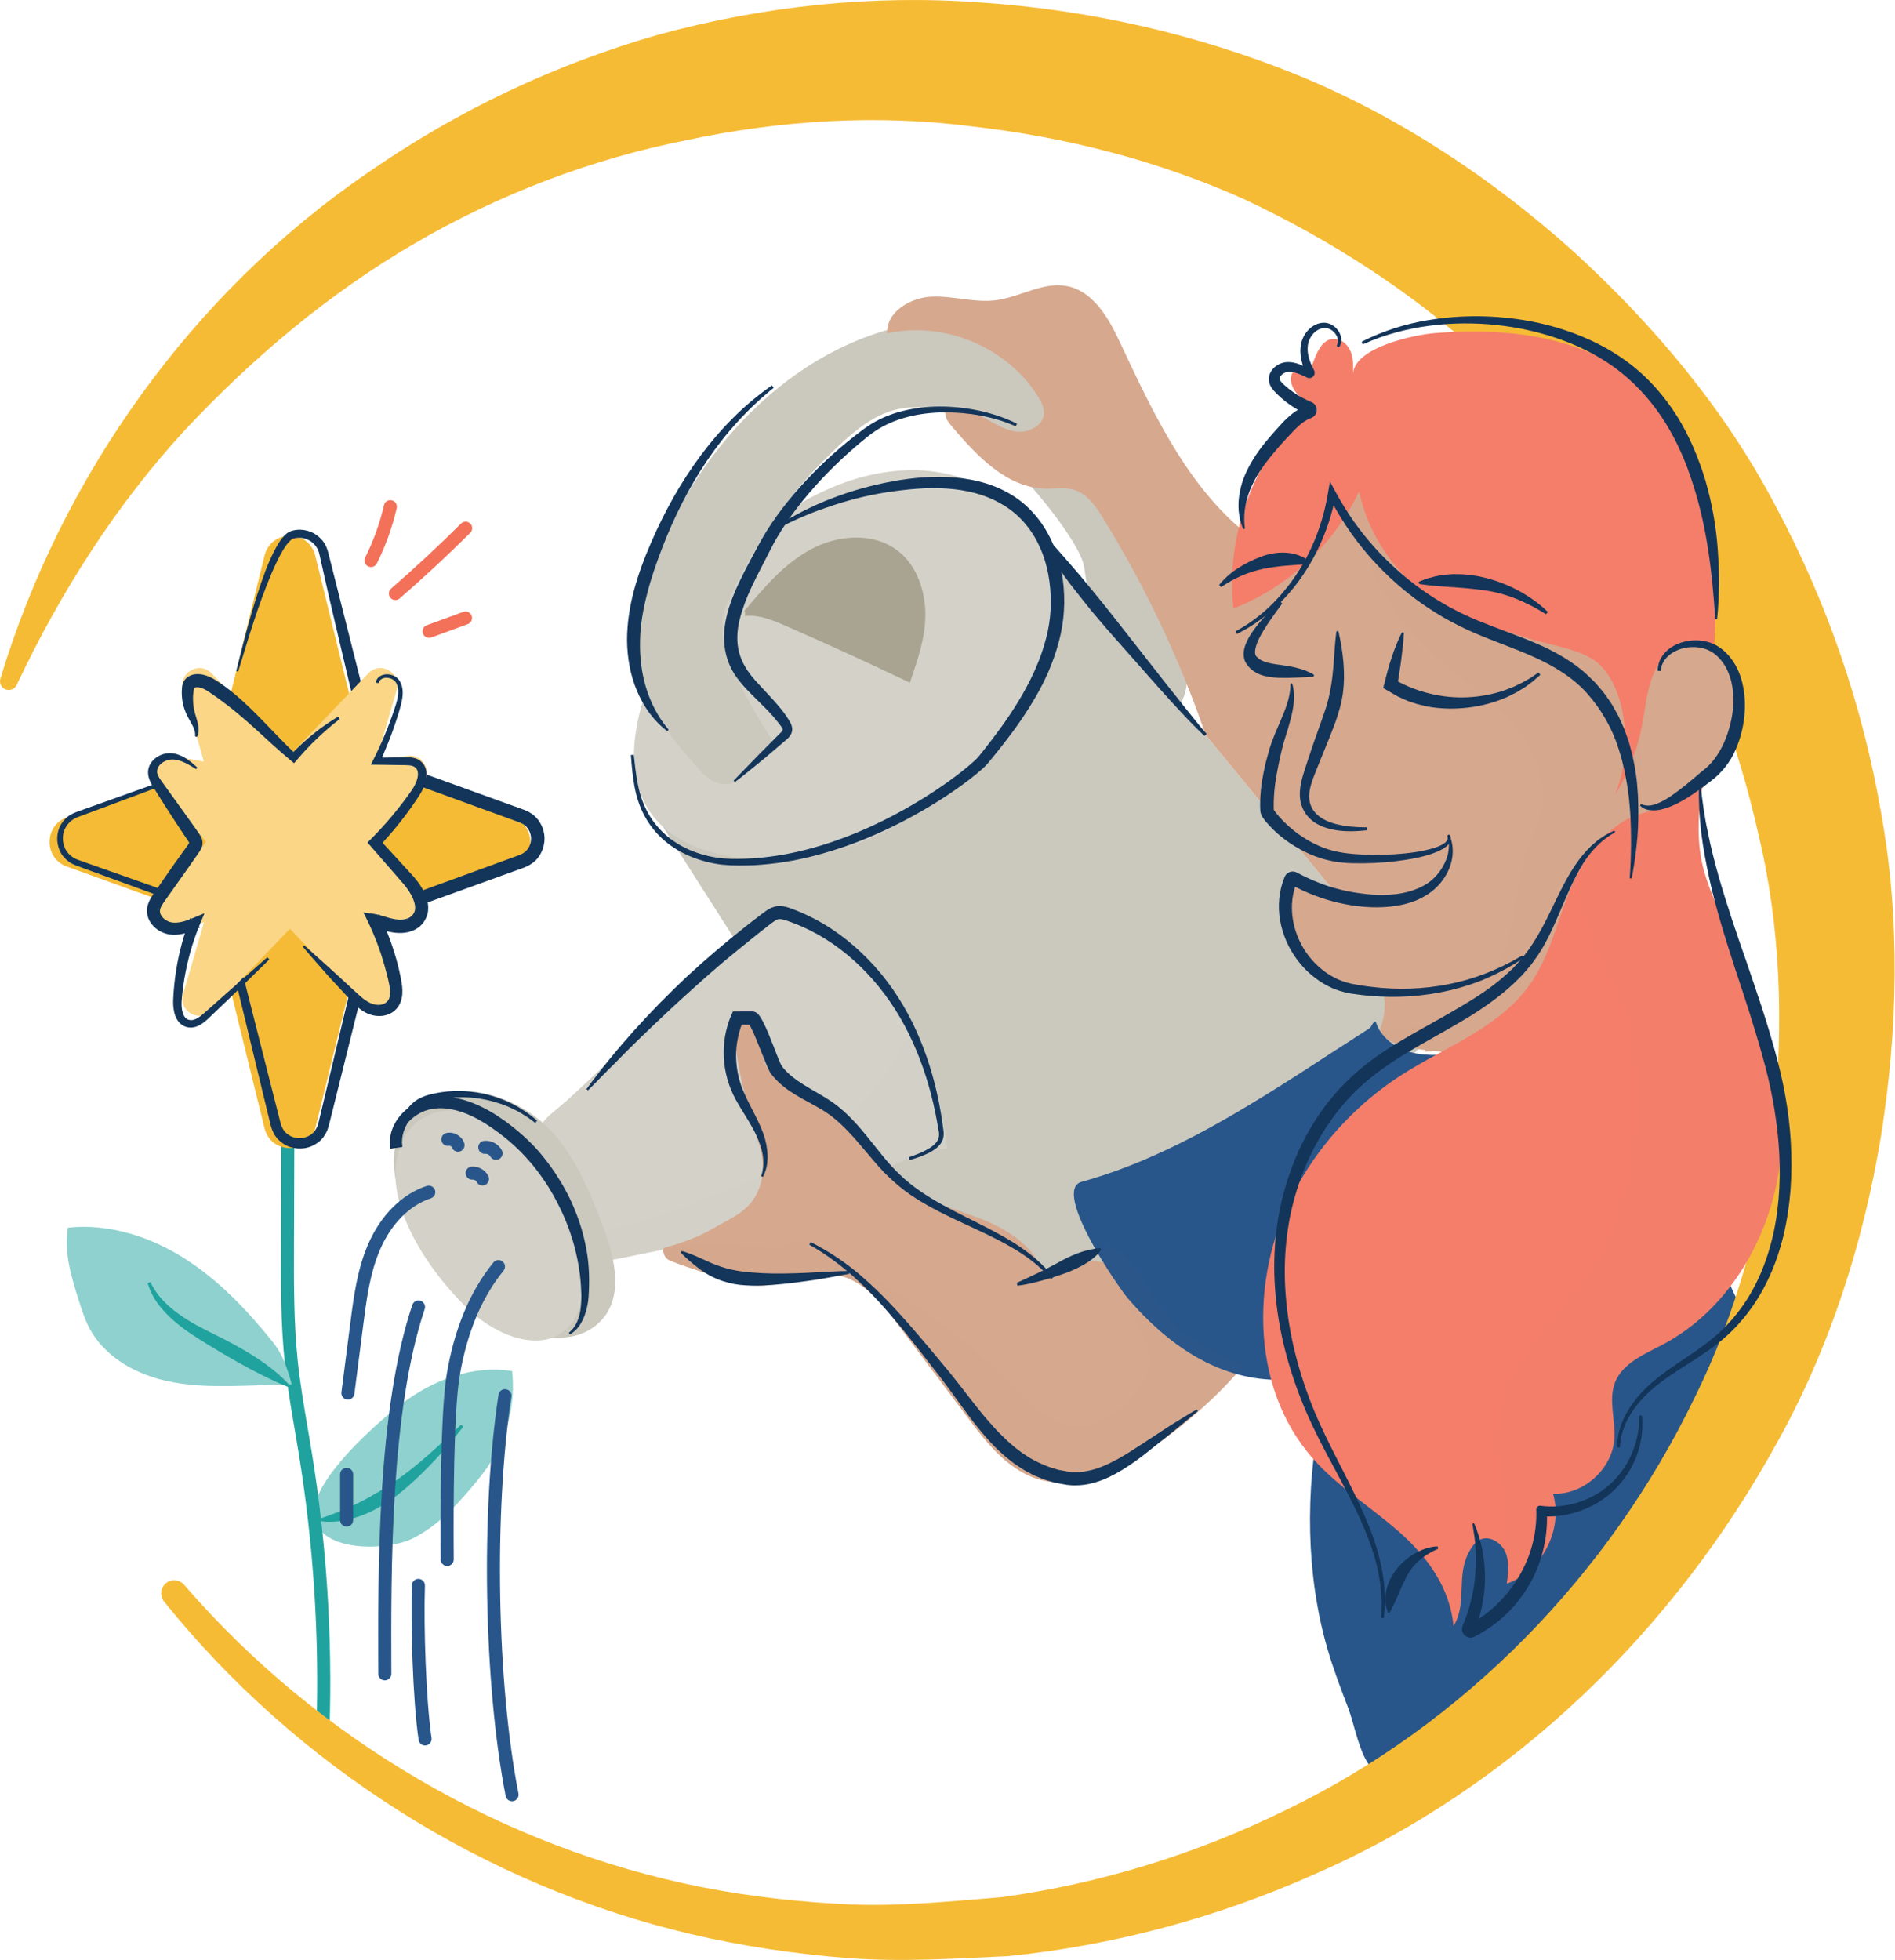 <svg width="265" height="274" viewBox="0 0 265 274" fill="none" xmlns="http://www.w3.org/2000/svg">
<g clip-path="url(#clip0)">
<path d="M203.92 98.936C200.562 98.936 197.213 98.098 194.346 96.387L193.797 96.059L195.294 88.253L197.088 88.598L195.835 95.132C201.684 98.301 209.514 97.638 214.699 93.466L215.844 94.889C212.52 97.564 208.214 98.936 203.92 98.936Z" fill="#13355A"/>
<path d="M146.416 179.252C143.718 175.77 139.611 173.769 135.263 171.651C131.425 169.781 127.457 167.848 124.399 164.773C123.203 163.571 122.15 162.27 121.132 161.011C119.659 159.191 118.268 157.47 116.459 155.989C115.512 155.214 114.41 154.587 113.244 153.924C111.382 152.865 109.456 151.77 108.102 149.981C107.82 149.608 107.493 148.783 106.893 147.233C106.389 145.93 105.478 143.58 104.988 142.944L103.508 142.946C102.41 145.798 102.431 149.01 103.584 151.848C104.035 152.956 104.641 153.993 105.283 155.092C105.77 155.924 106.274 156.785 106.704 157.683C107.982 160.347 108.228 162.816 107.415 164.82L105.722 164.133C106.499 162.22 105.789 159.999 105.057 158.473C104.659 157.643 104.196 156.851 103.706 156.013C103.06 154.908 102.392 153.765 101.892 152.536C100.479 149.06 100.542 145.097 102.062 141.663L102.303 141.12L105.247 141.117C105.247 141.117 105.248 141.117 105.248 141.117C106.32 141.117 106.959 142.347 108.596 146.573C108.955 147.498 109.401 148.65 109.562 148.883C110.685 150.367 112.367 151.324 114.147 152.336C115.328 153.008 116.549 153.702 117.616 154.576C119.57 156.176 121.087 158.05 122.552 159.862C123.542 161.085 124.565 162.349 125.694 163.486C128.535 166.341 132.362 168.206 136.063 170.008C140.408 172.125 144.901 174.314 147.86 178.133L146.416 179.252Z" fill="#13355A"/>
<path d="M215.721 86.405C211.113 82.394 204.567 80.85 198.64 82.374L198.186 80.605C204.687 78.933 211.865 80.628 216.92 85.027L215.721 86.405Z" fill="#13355A"/>
<path d="M171.204 82.629L170.042 81.22C173.695 78.209 178.659 76.931 183.321 77.803L182.985 79.599C178.849 78.825 174.445 79.958 171.204 82.629Z" fill="#13355A"/>
<path d="M83.715 174.492L83.517 172.676C84.051 172.617 85.741 172.17 90.759 170.372L91.376 172.092C85.814 174.085 84.36 174.421 83.715 174.492Z" fill="#13355A"/>
<path d="M126.858 96.633C126.246 96.633 125.687 96.408 125.382 96.285C125.237 96.226 124.946 96.115 124.538 95.958C107.383 89.372 104.657 86.827 104.2 85.346C104.048 84.856 104.119 84.364 104.398 83.96C107.919 78.866 111.815 76.187 117.031 75.273L117.188 76.173L117.031 75.273C122.821 74.261 128.913 77.582 130.61 82.68C132.041 86.973 130.466 91.536 128.934 95.031C128.774 95.398 128.531 95.952 127.987 96.31C127.622 96.55 127.231 96.633 126.858 96.633ZM105.977 84.889C106.255 85.457 108.446 87.823 125.193 94.253C125.614 94.415 125.914 94.53 126.064 94.591C126.744 94.865 126.931 94.817 126.983 94.784C127.075 94.723 127.201 94.436 127.261 94.298C128.661 91.102 130.11 86.959 128.877 83.257C127.454 78.983 122.287 76.208 117.346 77.073C112.688 77.888 109.178 80.301 105.977 84.889Z" fill="#13355A"/>
<path d="M126.361 163.511C124.885 162.198 123.661 160.559 122.824 158.77L124.478 157.996C125.211 159.562 126.282 160.996 127.574 162.145L126.361 163.511Z" fill="#13355A"/>
<path d="M142.409 180.437L142.06 178.644C144.958 178.081 151.398 175.637 153.276 173.915L154.511 175.26C152.217 177.366 145.289 179.877 142.409 180.437Z" fill="#13355A"/>
<path d="M193.567 138.267L190.726 143.214L192.31 144.124L195.151 139.177L193.567 138.267Z" fill="#13355A"/>
<path d="M184.599 197.879C182.57 208.492 182.599 220.012 185.619 230.464C186.433 233.282 187.481 236.027 188.528 238.769C189.416 241.095 190.111 245.347 191.819 247.181C196.352 252.046 202.276 245.359 205.491 242.604C211.244 237.676 216.878 232.61 222.427 227.453C232.298 218.279 245.227 208.763 249.999 195.709C251.544 191.483 245.588 186.719 243.66 183.159C241.125 178.475 239.442 173.324 238.796 168.035C229.704 174.272 220.09 180.191 210.998 186.428C203.551 191.537 193.615 198.4 184.599 197.879Z" fill="#29568A"/>
<path d="M56.034 196.359C60.446 192.943 66.111 190.773 71.616 191.682C72.081 195.979 71.081 200.422 68.82 204.106C67.954 205.517 66.914 206.812 65.842 208.074C63.5 210.828 60.919 213.493 57.677 215.093C53.817 216.999 43.085 217.059 44 210.74C44.677 206.067 52.504 199.093 56.034 196.359Z" fill="#8FD1CE"/>
<path d="M44.611 212.355C46.541 211.698 48.395 211.003 50.161 210.085C51.054 209.653 51.92 209.165 52.773 208.654C53.631 208.151 54.463 207.601 55.289 207.038C56.935 205.899 58.496 204.624 60.015 203.292C61.534 201.958 62.992 200.547 64.486 199.167L64.781 199.456C63.519 201.063 62.221 202.645 60.806 204.136C59.399 205.633 57.914 207.083 56.304 208.422C54.695 209.764 52.904 210.933 50.93 211.732C49.943 212.124 48.919 212.443 47.861 212.604C46.808 212.773 45.728 212.819 44.657 212.628L44.611 212.355Z" fill="#20A39E"/>
<path d="M46.083 241.635L44.257 241.576C44.67 228.837 43.848 216 41.812 203.422C41.626 202.265 41.428 201.109 41.231 199.953C40.706 196.88 40.163 193.702 39.828 190.537C39.256 185.133 39.272 179.639 39.289 174.327L39.425 129.578L41.251 129.583L41.115 174.332C41.099 179.596 41.083 185.039 41.644 190.344C41.974 193.453 42.511 196.6 43.031 199.645C43.229 200.806 43.428 201.968 43.616 203.13C45.669 215.824 46.499 228.779 46.083 241.635Z" fill="#20A39E"/>
<path d="M38.109 187.567C34.533 183.128 30.548 178.927 25.727 175.884C20.907 172.841 15.162 171.016 9.494 171.628C8.91 175.079 9.986 178.571 11.05 181.905C11.458 183.186 11.87 184.474 12.496 185.664C14.487 189.448 18.484 191.851 22.628 192.901C26.773 193.952 31.113 193.827 35.386 193.694C37.188 193.638 38.991 193.586 40.793 193.531C40.23 191.444 39.577 189.389 38.109 187.567Z" fill="#8FD1CE"/>
<path d="M40.38 193.928C38.42 193.186 36.59 192.217 34.751 191.263C33.845 190.761 32.938 190.263 32.041 189.747C31.149 189.222 30.254 188.701 29.372 188.158C27.601 187.082 25.804 185.967 24.213 184.563C23.419 183.862 22.678 183.089 22.054 182.224C21.423 181.364 20.945 180.389 20.647 179.371L21.038 179.239C21.899 181.096 23.353 182.503 24.953 183.673C26.569 184.843 28.375 185.758 30.225 186.668C32.087 187.583 33.912 188.561 35.653 189.685C36.521 190.254 37.378 190.839 38.191 191.502C39.009 192.157 39.801 192.857 40.518 193.688L40.38 193.928Z" fill="#20A39E"/>
<path d="M151.593 79.183C151.905 81.076 152.643 86.884 153.619 88.425C156.956 93.693 160.559 94.766 163.896 100.035C165.788 98.041 166.87 94.963 165.257 90.007C163.281 83.933 162.023 81.296 160.206 75.152C159.88 74.047 154.274 64.557 153.541 63.775C150.854 60.906 128.559 56.292 132.231 57.737C138.496 60.202 150.879 74.86 151.593 79.183Z" fill="#CBC8BD"/>
<g opacity="0.1">
<path opacity="0.1" d="M151.593 79.183C151.905 81.076 152.643 86.884 153.619 88.425C156.956 93.693 160.559 94.766 163.896 100.035C165.788 98.041 166.87 94.963 165.257 90.007C163.281 83.933 162.023 81.296 160.206 75.152C159.88 74.047 154.274 64.557 153.541 63.775C150.854 60.906 128.559 56.292 132.231 57.737C138.496 60.202 150.879 74.86 151.593 79.183Z" fill="#454546"/>
</g>
<path d="M201.691 142.992L155.735 192.974L126.966 169.27L91.069 113.018L144.611 73.572L168.6 102.748L176.899 112.842L201.691 142.992Z" fill="#CBC8BD"/>
<path d="M98.385 118.786C106.112 121.413 114.796 120.366 122.218 116.973C129.64 113.58 135.892 107.993 141.068 101.683C145.498 96.284 149.372 89.728 148.759 82.771C147.878 72.781 137.4 65.587 127.372 65.727C117.344 65.868 108.187 71.727 101.203 78.925C92.013 88.398 79.745 112.45 98.385 118.786Z" fill="#D3D1C8"/>
<path d="M104.377 86.099C106.286 85.96 108.13 86.732 109.884 87.498C115.716 90.044 121.504 92.693 127.243 95.442C128.29 92.279 129.42 89.201 129.403 85.87C129.386 82.539 128.197 79.055 125.567 77.011C122.188 74.385 117.206 74.758 113.432 76.776C109.658 78.794 106.817 82.159 104.073 85.445C104.459 85.826 103.836 86.138 104.377 86.099Z" fill="#A8A491"/>
<path d="M108.298 103.976C98.432 88.79 101.139 85.761 102.038 83.674C105.071 76.624 109.729 69.897 115.128 64.443C120.528 58.988 124.973 55.239 132.23 57.737C134.366 58.472 139.666 60.533 141.626 61.387C144.06 62.446 145.783 62.485 148.686 62.451C151.372 57.556 148.887 50.991 144.299 47.809C139.711 44.628 133.685 44.261 128.181 45.2C110.638 48.194 96.963 63.183 90.919 79.922C89.62 83.52 88.597 87.317 88.913 91.13C89.386 96.827 92.788 102 96.53 106.142C98.16 107.947 99.486 109.984 102.135 109.567C103.252 109.39 108.377 104.097 108.298 103.976Z" fill="#CBC8BD"/>
<path d="M208.329 118.65C208.202 118.924 201.168 142.373 191.144 130.165C188.122 126.485 171.631 106.435 168.6 102.747C164.961 92.12 160.122 81.905 154.204 72.362C153.215 70.761 152.05 69.069 150.258 68.497C148.958 68.085 147.552 68.341 146.187 68.311C140.77 68.191 136.584 63.713 133.08 59.581C132.628 59.05 132.146 58.427 132.231 57.734C132.432 56.013 136.473 57.855 137.246 58.236C138.818 59.009 140.298 60.078 142.035 60.33C143.767 60.581 145.87 59.581 145.986 57.835C146.041 56.991 145.63 56.188 145.188 55.471C140.896 48.553 132.021 44.823 124.074 46.6C123.903 43.609 127.307 41.596 130.303 41.47C133.3 41.349 136.292 42.354 139.269 41.972C142.647 41.54 145.855 39.352 149.203 39.994C152.757 40.677 154.91 44.236 156.452 47.514C161.557 58.372 167.174 70.751 177.952 77.141C179.463 78.035 181.114 78.878 182.043 80.369C182.831 81.639 182.977 83.19 183.057 84.681C183.475 92.362 208.825 117.586 208.329 118.65Z" fill="#D6A88E"/>
<path d="M132.498 160.572C132.463 160.577 132.422 160.582 132.387 160.587C126.915 161.31 122.102 164.432 117.147 166.876C106.766 171.986 95.25 174.256 83.891 176.474C83.198 175.224 82.43 173.954 81.641 172.679C79.458 169.135 77.119 165.501 75.748 161.796C74.011 157.113 76.341 156.571 79.799 153.373C87.766 146.019 95.441 138.319 103.252 130.804C104.381 129.715 105.586 128.585 107.112 128.219C108.246 127.942 109.446 128.128 110.581 128.409C117.267 130.076 122.784 135.066 126.283 140.999C129.782 146.932 131.464 153.764 132.498 160.572Z" fill="#D3D1C8"/>
<g opacity="0.1">
<path opacity="0.1" d="M132.387 160.587C126.915 161.309 122.102 164.432 117.147 166.876C106.766 171.986 95.251 174.255 83.891 176.474C83.706 176.51 81.874 173.04 81.709 172.698C82.398 171.875 83.998 172.121 84.977 171.969C86.546 171.724 88.098 171.329 89.623 170.891C92.697 170.009 95.681 168.847 98.659 167.689C100.589 166.939 102.519 166.188 104.412 165.349C113.399 161.368 121.742 155.106 126.207 146.349C128.084 142.671 129.916 149.76 130.365 151.165C130.609 151.928 132.764 160.535 132.387 160.587Z" fill="#454546"/>
</g>
<path d="M76.845 157.87C80.535 161.716 82.482 166.657 84.319 171.489C86.045 176.028 87.438 181.785 83.493 185.156C79.094 188.914 71.865 186.384 67.481 182.81C61.463 177.904 53.184 167.606 55.47 159.443C58.249 149.518 70.736 151.504 76.845 157.87Z" fill="#CBC8BD"/>
<path d="M73.438 160.33C76.567 163.942 78.249 168.552 79.837 173.058C81.331 177.293 82.559 182.654 79.297 185.74C75.661 189.181 69.589 186.753 65.883 183.385C60.797 178.764 53.762 169.109 55.583 161.555C57.797 152.369 68.26 154.351 73.438 160.33Z" fill="#D3D1C8"/>
<path d="M71.74 121.143L59.022 125.738L52.784 127.993C52.629 128.048 52.482 128.112 52.345 128.19C52.039 128.341 51.77 128.541 51.551 128.765C51.249 129.08 51.035 129.441 50.939 129.838L49.72 134.793L48.815 138.479L44.089 157.727C43.18 161.435 37.906 161.435 36.992 157.727L32.266 138.479L30.142 129.838C30.046 129.441 29.832 129.08 29.53 128.765C29.311 128.541 29.046 128.345 28.74 128.194C28.603 128.112 28.457 128.048 28.302 127.993L22.064 125.738L9.341 121.143C6.126 119.979 6.126 115.431 9.341 114.271L22.064 109.677L28.302 107.421C28.457 107.366 28.603 107.297 28.745 107.22C29.046 107.064 29.311 106.868 29.53 106.644C29.832 106.329 30.046 105.968 30.142 105.571L30.727 103.196L32.266 96.931L36.992 77.683C37.906 73.974 43.18 73.974 44.089 77.683L48.815 96.931L50.939 105.571C51.035 105.968 51.249 106.329 51.551 106.644C51.77 106.868 52.035 107.069 52.341 107.224C52.482 107.297 52.629 107.366 52.784 107.421L59.022 109.677L71.74 114.271C74.96 115.431 74.96 119.979 71.74 121.143Z" fill="#F6BB35"/>
<path d="M33.039 93.821C34.204 89.123 35.404 84.424 37.102 79.857C37.54 78.72 38.022 77.595 38.621 76.51C38.923 75.968 39.257 75.436 39.7 74.947C39.932 74.71 40.178 74.467 40.538 74.309C40.725 74.216 40.88 74.191 41.043 74.149C41.204 74.105 41.373 74.096 41.538 74.069C42.205 74.005 42.885 74.117 43.504 74.374C44.123 74.633 44.671 75.054 45.096 75.576C45.526 76.085 45.794 76.767 45.93 77.367L46.374 79.126L49.927 93.202L51.703 100.24L52.592 103.759L52.813 104.638L52.869 104.858L52.897 104.968L52.92 105.047C52.953 105.15 52.994 105.252 53.05 105.349C53.266 105.741 53.652 106.066 54.105 106.273L67.7 111.194L71.114 112.427L72.82 113.043L73.247 113.197C73.387 113.247 73.562 113.333 73.717 113.401C73.879 113.469 74.036 113.548 74.18 113.653C74.326 113.755 74.482 113.841 74.615 113.959C75.725 114.87 76.29 116.354 76.115 117.751C76.03 118.451 75.779 119.132 75.374 119.719C74.979 120.317 74.388 120.765 73.764 121.077C73.606 121.148 73.439 121.227 73.288 121.287L72.862 121.442L72.009 121.75L70.302 122.366L66.889 123.6L60.063 126.067L56.65 127.3L54.941 127.913C54.332 128.127 53.886 128.272 53.518 128.599C53.334 128.752 53.184 128.933 53.072 129.125C52.954 129.329 52.913 129.488 52.834 129.821L52.396 131.582L51.52 135.103L48.017 149.191L46.266 156.235C46.111 156.827 46.008 157.384 45.752 158.059C45.466 158.681 45.071 159.284 44.503 159.699C43.947 160.116 43.298 160.405 42.617 160.514C41.937 160.613 41.241 160.562 40.582 160.36C39.925 160.142 39.33 159.753 38.851 159.251C38.375 158.737 38.077 158.098 37.889 157.447L37.028 153.915L35.322 146.86L31.91 132.75L31.483 130.987L31.27 130.105C31.197 129.824 31.131 129.48 31.054 129.275C30.88 128.813 30.507 128.413 30.046 128.147C29.812 128.006 29.58 127.92 29.282 127.814L28.429 127.502L21.612 125.011L14.794 122.52L11.386 121.274C11.1 121.167 10.821 121.074 10.53 120.955C10.23 120.823 9.929 120.693 9.665 120.492C9.131 120.116 8.668 119.611 8.394 119.011C7.837 117.827 7.858 116.371 8.544 115.243C8.88 114.684 9.346 114.19 9.918 113.871C10.506 113.549 11.083 113.38 11.648 113.172L18.483 110.73L25.319 108.288L28.736 107.068L29.591 106.763C29.86 106.666 30.114 106.538 30.348 106.379C30.81 106.06 31.179 105.6 31.311 105.067L31.712 105.166C31.559 105.818 31.124 106.366 30.599 106.74C30.334 106.927 30.045 107.076 29.744 107.189L28.895 107.507L25.495 108.777L18.695 111.318L11.895 113.855L11.044 114.17C10.894 114.22 10.773 114.278 10.655 114.335C10.537 114.397 10.404 114.434 10.298 114.514C9.835 114.779 9.473 115.179 9.208 115.629C8.663 116.535 8.668 117.726 9.12 118.659C9.342 119.135 9.713 119.52 10.137 119.813C10.344 119.971 10.59 120.069 10.83 120.174C11.093 120.279 11.394 120.377 11.674 120.478L15.097 121.686L21.942 124.1L28.787 126.515L29.643 126.817C29.905 126.906 30.282 127.041 30.585 127.223C31.213 127.579 31.782 128.141 32.074 128.887C32.111 128.979 32.141 129.074 32.167 129.172L32.227 129.403L32.339 129.843L32.562 130.722L33.008 132.481L36.578 146.552L38.363 153.588L39.254 157.095C39.395 157.544 39.593 157.962 39.9 158.285C40.214 158.598 40.592 158.847 41.026 158.988C41.464 159.113 41.931 159.142 42.383 159.074C42.835 158.996 43.247 158.798 43.596 158.535C43.955 158.274 44.184 157.887 44.375 157.485C44.516 157.115 44.662 156.45 44.8 155.875L46.485 148.815L49.855 134.694L50.697 131.164L51.118 129.399C51.157 129.245 51.175 129.137 51.252 128.879C51.326 128.658 51.417 128.445 51.528 128.248C51.751 127.856 52.038 127.516 52.359 127.243C52.679 126.966 53.03 126.747 53.396 126.58C53.802 126.4 54.035 126.332 54.33 126.218L56.033 125.591L59.443 124.347L66.261 121.859L69.67 120.615L71.375 119.993L72.227 119.682L72.653 119.526L72.945 119.392C73.686 119.05 74.145 118.344 74.245 117.538C74.349 116.727 74.02 115.903 73.427 115.409C73.356 115.341 73.262 115.3 73.184 115.24C73.107 115.176 73.015 115.133 72.918 115.095C72.812 115.052 72.759 115.011 72.613 114.958L72.186 114.803L70.481 114.183L67.071 112.942L60.25 110.46L56.84 109.219L55.134 108.598L54.282 108.288L53.856 108.131L53.611 108.036C53.518 108.001 53.426 107.957 53.335 107.915C52.609 107.567 51.919 107.01 51.484 106.201C51.374 106.001 51.287 105.784 51.22 105.56L51.174 105.392L51.147 105.281L51.095 105.06L50.887 104.177L50.055 100.644L48.392 93.579C47.291 88.866 46.149 84.164 45.107 79.438L44.708 77.667L44.658 77.445L44.61 77.272C44.585 77.156 44.54 77.048 44.496 76.939C44.409 76.722 44.288 76.519 44.148 76.329C43.581 75.57 42.606 75.117 41.638 75.183C41.518 75.202 41.395 75.201 41.277 75.232C41.16 75.257 41.018 75.283 40.978 75.313C40.917 75.319 40.828 75.401 40.745 75.446C40.66 75.52 40.57 75.595 40.483 75.681C40.13 76.046 39.805 76.52 39.514 77.017C38.924 78.012 38.435 79.103 37.961 80.197C36.089 84.61 34.724 89.267 33.307 93.891L33.039 93.821Z" fill="#13355A"/>
<path d="M59.136 125.875C60.561 127.565 59.09 130.113 56.912 129.725L52.565 128.948L55.478 138.986C55.78 140.022 55.387 140.931 54.702 141.475C53.821 142.183 52.464 142.283 51.501 141.278L48.815 138.479L40.541 129.853L32.266 138.479L29.581 141.278C27.873 143.064 24.918 141.356 25.608 138.986L28.526 128.944L24.169 129.725C21.995 130.113 20.52 127.565 21.95 125.875L22.064 125.738L28.836 117.705L22.064 109.677L21.95 109.54C20.52 107.846 21.995 105.298 24.169 105.686L28.521 106.467L25.936 97.562L25.608 96.429C24.918 94.054 27.873 92.351 29.581 94.132L32.266 96.931L40.541 105.562L48.815 96.931L51.501 94.132C53.213 92.351 56.168 94.054 55.478 96.429L52.565 106.462L56.912 105.686C59.09 105.298 60.561 107.846 59.136 109.54L59.022 109.677L52.249 117.705L59.022 125.738L59.136 125.875Z" fill="#FAD686"/>
<path d="M0.052 94.888C8.54 66.799 26.649 41.09 51.477 24.117C63.789 15.548 77.576 8.979 92.131 4.837C106.72 0.86 122.01 -0.785 137.148 0.353C152.286 1.365 167.305 4.752 181.449 10.492C195.592 16.282 208.502 24.842 219.859 34.997C231.11 45.244 241.132 57.097 248.246 70.638C255.458 84.087 260.485 98.66 263.055 113.64C265.773 128.623 265.4 144.004 263.027 158.905C260.561 173.798 255.896 188.409 248.561 201.586C234.127 227.925 211.506 249.93 184.017 261.934C170.386 268.041 155.812 271.976 140.98 273.465C133.544 273.823 126.107 274.296 118.685 273.755C111.271 273.165 103.906 272.094 96.675 270.404C67.739 263.598 41.431 246.878 22.94 223.896C22.308 223.11 22.432 221.961 23.218 221.328C23.986 220.71 25.103 220.815 25.742 221.554L25.757 221.571C44.548 243.289 70.467 258.36 98.164 263.827C105.089 265.184 112.103 265.943 119.122 266.252C126.156 266.512 133.156 265.789 140.119 265.222C153.994 263.314 167.444 259.133 179.874 253.017C204.882 240.943 225.078 220.006 236.91 195.528C242.979 183.322 246.526 170.018 248.045 156.663C249.427 143.3 249.039 129.68 245.92 116.728C243.036 103.76 238.299 91.282 231.622 79.918C224.872 68.618 216.613 58.223 206.844 49.429C197.092 40.612 185.925 33.459 174.004 27.859C161.971 22.463 149.053 19.146 135.853 17.663C122.634 15.962 109.082 16.808 95.946 19.61C82.742 22.234 69.864 27.108 58.007 34.017C46.134 40.925 35.428 49.905 25.833 60.152C16.312 70.502 8.558 82.591 2.368 95.683L2.328 95.765C2.04 96.375 1.31 96.637 0.701 96.347C0.145 96.085 -0.12 95.459 0.052 94.888Z" fill="#F6BB35"/>
<path d="M174.072 190.741C170.081 195.404 165.438 199.51 160.318 202.893C155.77 205.9 150.183 208.41 144.992 206.734C140.861 205.398 137.995 201.734 135.389 198.265C132.116 193.908 128.849 189.556 125.581 185.199C123.326 182.192 120.736 178.974 117.052 178.246C113.011 177.453 109.778 179.953 105.878 179.727C103.774 179.612 101.736 178.964 99.728 178.322C98.112 177.805 93.76 176.404 93.323 176.028C93.057 175.797 92.856 175.471 92.781 175.134C92.726 174.918 92.731 174.692 92.811 174.476C95.246 173.804 97.775 172.915 99.954 171.615C101.501 170.696 103.267 169.968 104.563 168.653C107.133 166.043 107.067 162.308 105.858 159.06C105.396 157.835 100.818 142.444 103.83 142.52C106.214 142.585 106.164 146.089 106.907 148.353C108.086 151.932 112.429 153.097 115.556 155.2C119.602 157.926 121.906 162.665 125.841 165.556C129.139 167.975 133.281 168.879 137.096 170.36C140.916 171.841 144.791 174.311 145.956 178.236C147.583 178.477 148.973 177.142 150.514 176.57C151.463 176.214 152.472 176.163 153.461 176.329C154.897 176.565 156.302 177.263 157.462 178.171C159.42 179.702 160.88 181.765 162.582 183.572C163.189 184.22 163.832 184.837 164.505 185.415C165.288 186.097 166.106 186.73 166.964 187.312C169.148 188.798 171.547 189.962 174.072 190.741Z" fill="#D6A88E"/>
<path d="M199.179 147.005C200.143 147.028 201.114 146.892 202.011 146.598C205.293 145.52 207.81 142.92 210.185 140.412C215.25 135.064 220.316 129.717 225.381 124.37C227.379 122.26 229.498 119.878 229.611 116.974C229.644 116.121 229.517 115.189 229.997 114.484C230.543 113.681 231.629 113.515 232.575 113.293C238.734 111.848 242.531 105.312 243.167 99.018C243.54 95.329 242.337 90.677 238.704 89.933C236.394 89.46 234.165 90.829 231.912 91.523C225.66 93.448 218.921 90.026 214.242 85.454C209.563 80.882 206.134 75.139 201.345 70.682C199.483 68.949 197.38 67.399 194.962 66.606C191.267 65.393 186.989 66.141 183.924 68.535C180.461 71.242 180.245 74.459 179.283 78.329C178.303 82.276 175.945 84.863 174.09 88.53C173.743 89.216 173.411 89.945 173.425 90.713C173.475 93.521 177.374 94.148 180.169 93.87C179.334 99.972 178.499 106.074 177.664 112.176C177.571 112.862 177.484 113.595 177.788 114.217C178.163 114.983 179.021 115.367 179.82 115.668C187.093 118.401 195.078 119.215 202.754 118.006C202.943 122.602 198.308 126.238 193.725 126.647C189.143 127.057 184.708 125.133 180.526 123.217C178.609 126.725 180.012 131.335 182.859 134.141C185.707 136.946 189.668 138.29 193.559 139.21C193.769 140.632 193.617 142.105 193.119 143.453C192.214 145.904 198.432 146.72 199.448 146.812C202.888 147.124 206.59 147.79 209.776 146.009C212.729 144.357 214.332 141.067 215.497 137.889C216.33 135.619 217.032 133.301 217.6 130.95C218.027 129.183 218.429 127.298 219.683 125.982L199.179 147.005Z" fill="#D6A88E"/>
<g opacity="0.1">
<path opacity="0.1" d="M228.507 120.478C227.684 121.888 226.509 123.173 225.38 124.368C222.589 127.314 219.798 130.261 217.012 133.208C217.218 132.46 217.419 131.707 217.599 130.949C218.031 129.182 218.433 127.3 219.683 125.979L199.372 146.807C198.268 146.691 193.173 145.978 193.038 144.01C200.291 144.442 207.6 139.849 210.316 133.098C212.143 128.555 211.997 123.429 213.634 118.811C214.287 116.979 215.216 115.237 215.617 113.334C216.641 108.475 214.015 103.526 210.562 99.961C207.108 96.397 202.812 93.752 199.262 90.283C196.09 87.181 193.575 83.426 191.858 79.34C190.774 76.75 187.897 70.465 189.755 67.89C192.822 71.107 195.693 74.541 198.65 77.864C201.762 81.373 205.065 85.007 209.472 86.609C211.294 87.272 213.237 87.558 215.054 88.22C217.127 88.974 218.989 90.203 220.832 91.418C223.502 93.18 226.278 95.062 227.769 97.894C229.009 100.263 229.205 103.019 229.325 105.689C229.551 110.639 229.596 115.673 228.507 120.478Z" fill="#454546"/>
</g>
<path d="M191.448 143.796C178.9 151.818 165.766 161.216 151.254 165.22C147.031 166.387 156.414 179.998 157.745 181.543C163.102 187.768 170.021 192.802 178.555 192.899C179.489 192.909 180.423 193.287 181.357 193.264C186.754 179.321 193.672 165.968 201.95 153.518C203.242 151.574 204.619 149.495 204.622 147.16C202.272 147.44 199.864 147.717 197.561 147.171C195.258 146.625 193.044 145.079 192.381 142.807C191.845 142.924 191.911 143.5 191.448 143.796Z" fill="#29568A"/>
<path d="M227.72 107.552C227.17 108.809 226.531 110.027 225.807 111.192C228.035 106.141 227.952 97.41 223.88 93.101C221.74 90.837 216.947 90.23 214.057 89.347C210.353 88.217 206.646 87.073 203.145 85.395C196.537 82.228 191.555 75.867 190.061 68.695C186.557 76.109 180.133 82.094 172.49 85.064C171.319 74.885 175.442 63.698 183.111 56.904C182.562 56.008 181.817 55.599 181.172 54.769C180.528 53.94 180.207 52.657 180.922 51.888C181.637 51.119 183.341 51.998 182.803 52.901C183.12 52.05 183.436 51.2 183.752 50.35C184.239 49.042 184.981 47.524 186.368 47.37C187.448 47.249 188.447 48.1 188.863 49.105C189.278 50.11 189.244 51.236 189.203 52.322C189.346 48.541 197.839 46.787 200.647 46.57C224.189 44.747 235.211 54.555 239.652 72.475C240.489 75.855 239.767 89.576 239.7 90.862C238.517 90.309 235.743 89.906 234.465 90.356C232.7 90.979 231.499 93.361 230.939 94.991C230.199 97.146 230.015 99.445 229.568 101.68C229.166 103.697 228.543 105.669 227.72 107.552Z" fill="#F47E6A"/>
<path d="M219.411 124.785C217.667 129.18 216.597 133.937 213.837 137.776C209.58 143.701 202.206 146.306 196.059 150.235C190.048 154.078 185.003 159.417 181.507 165.636C174.814 177.54 174.573 193.763 183.654 203.963C187.156 207.896 191.732 210.693 195.679 214.179C199.603 217.642 202.768 221.984 203.259 227.322C205.242 224.138 203.557 220.397 205.442 216.931C205.81 216.256 206.266 215.576 206.962 215.25C208.303 214.622 209.948 215.65 210.526 217.014C211.104 218.377 210.914 219.928 210.714 221.395C215.622 219.683 218.641 213.815 217.181 208.826C221.403 209 225.429 205.42 225.75 201.207C225.954 198.527 224.866 195.707 225.87 193.214C226.954 190.523 229.989 189.314 232.553 187.955C241.598 183.157 247.385 173.379 248.831 163.244C250.277 153.108 247.775 142.708 243.36 133.47C241.556 129.697 239.52 125.979 238.346 121.945C237.179 117.934 237.436 113.738 238.096 109.657C235.742 111.554 232.958 112.914 230.014 113.604C224.849 114.815 221.259 120.127 219.411 124.785Z" fill="#F47E6A"/>
<g opacity="0.1">
<path opacity="0.1" d="M248.83 163.242C247.385 173.377 241.597 183.155 232.551 187.954C229.991 189.314 226.954 190.524 225.87 193.215C224.866 195.705 225.955 198.526 225.749 201.207C225.428 205.418 221.402 209.002 217.18 208.826C218.641 213.816 215.624 219.684 210.715 221.396C210.825 220.573 210.936 219.72 210.906 218.886C211.257 217.33 211.206 215.659 210.855 213.379C210.002 207.823 208.601 202.12 209.936 196.658C211.894 188.687 219.118 183.255 223.35 176.217C229.013 166.793 230.521 152.115 227.352 141.593C226.394 138.412 224.635 135.542 223.241 132.527C221.848 129.51 220.801 126.16 221.405 122.893C221.963 119.878 223.91 117.235 226.37 115.404C228.402 113.891 230.616 113.297 232.875 112.29C234.55 111.544 235.947 110.299 237.895 110.615C237.7 114.475 237.24 118.136 238.344 121.942C239.519 125.978 241.557 129.693 243.359 133.468C247.776 142.706 250.276 153.107 248.83 163.242Z" fill="#454546"/>
</g>
<path d="M48.652 195.666C48.613 195.666 48.574 195.664 48.535 195.659C48.034 195.594 47.681 195.137 47.745 194.637L48.99 184.959C49.465 181.268 49.956 177.453 51.495 173.913C53.255 169.868 56.238 166.909 59.679 165.794C60.158 165.639 60.675 165.901 60.829 166.381C60.985 166.861 60.722 167.376 60.242 167.532C57.299 168.486 54.721 171.077 53.171 174.641C51.734 177.944 51.26 181.628 50.802 185.192L49.557 194.87C49.497 195.33 49.104 195.666 48.652 195.666Z" fill="#29568A"/>
<path d="M53.814 234.921C53.311 234.921 52.903 234.514 52.901 234.011C52.844 219.282 52.758 197.023 57.66 182.427C57.82 181.949 58.338 181.692 58.816 181.853C59.294 182.013 59.552 182.531 59.391 183.009C54.586 197.318 54.671 219.395 54.727 234.004C54.729 234.508 54.322 234.919 53.818 234.921C53.816 234.921 53.815 234.921 53.814 234.921Z" fill="#29568A"/>
<path d="M62.538 218.929C62.037 218.929 61.629 218.525 61.625 218.023C61.57 210.575 61.607 197.305 62.47 192.12C63.526 185.781 65.722 180.523 68.996 176.492C69.315 176.1 69.89 176.042 70.281 176.359C70.672 176.677 70.732 177.252 70.414 177.643C67.341 181.425 65.275 186.397 64.272 192.419C63.431 197.469 63.397 210.619 63.452 218.009C63.455 218.513 63.049 218.925 62.545 218.929C62.543 218.929 62.541 218.929 62.538 218.929Z" fill="#29568A"/>
<path d="M71.605 251.815C71.177 251.815 70.795 251.513 70.709 251.077C67.647 235.408 67.218 211.292 69.712 194.982C69.788 194.483 70.254 194.136 70.753 194.217C71.251 194.294 71.594 194.76 71.517 195.258C69.051 211.389 69.474 235.235 72.502 250.727C72.599 251.222 72.276 251.702 71.781 251.799C71.722 251.81 71.663 251.815 71.605 251.815Z" fill="#29568A"/>
<path d="M59.441 244.019C58.996 244.019 58.606 243.693 58.539 243.239C57.699 237.547 57.425 226.807 57.598 221.613C57.615 221.108 58.047 220.708 58.541 220.73C59.046 220.747 59.441 221.169 59.424 221.673C59.231 227.467 59.584 237.807 60.346 242.972C60.42 243.471 60.075 243.935 59.576 244.009C59.531 244.016 59.486 244.019 59.441 244.019Z" fill="#29568A"/>
<path d="M48.471 213.423C47.967 213.423 47.558 213.013 47.558 212.509V206.115C47.558 205.611 47.967 205.202 48.471 205.202C48.975 205.202 49.384 205.611 49.384 206.115V212.509C49.384 213.014 48.976 213.423 48.471 213.423Z" fill="#29568A"/>
<path d="M64.053 161.01C63.675 161.01 63.321 160.773 63.19 160.395C63.145 160.265 62.949 160.155 62.812 160.18C62.318 160.281 61.834 159.965 61.733 159.471C61.63 158.977 61.947 158.493 62.441 158.392C63.48 158.176 64.568 158.793 64.916 159.796C65.082 160.273 64.83 160.793 64.353 160.958C64.254 160.993 64.153 161.01 64.053 161.01Z" fill="#29568A"/>
<path d="M69.368 162.15C69.044 162.15 68.73 161.978 68.564 161.674C68.438 161.441 68.138 161.281 67.878 161.307C67.367 161.35 66.932 160.981 66.886 160.479C66.84 159.977 67.211 159.533 67.713 159.488C68.712 159.399 69.693 159.926 70.169 160.801C70.41 161.243 70.246 161.798 69.803 162.039C69.665 162.115 69.515 162.15 69.368 162.15Z" fill="#29568A"/>
<path d="M67.47 165.731C67.136 165.731 66.814 165.548 66.654 165.23C66.556 165.036 66.305 164.896 66.093 164.913C65.585 164.939 65.151 164.571 65.115 164.068C65.078 163.565 65.456 163.127 65.959 163.09C66.917 163.023 67.852 163.548 68.284 164.405C68.512 164.855 68.332 165.404 67.882 165.632C67.749 165.699 67.608 165.731 67.47 165.731Z" fill="#29568A"/>
<path d="M229.497 112.39C230.194 112.76 231 112.642 231.723 112.346C232.457 112.064 233.152 111.644 233.817 111.184C235.15 110.253 236.41 109.199 237.675 108.108L238.62 107.33C238.906 107.069 239.18 106.796 239.431 106.499C239.938 105.909 240.36 105.245 240.736 104.552C241.469 103.157 241.948 101.599 242.219 100.023C242.477 98.447 242.476 96.815 242.106 95.279C241.742 93.754 240.95 92.307 239.713 91.372C238.504 90.465 236.784 90.245 235.272 90.654C234.515 90.861 233.796 91.226 233.231 91.76C232.663 92.289 232.291 93.018 232.224 93.804L231.812 93.778C231.806 92.892 232.163 91.987 232.774 91.31C233.376 90.619 234.187 90.146 235.041 89.859C235.898 89.569 236.815 89.463 237.731 89.544C238.645 89.627 239.571 89.91 240.379 90.447C241.948 91.497 242.992 93.169 243.502 94.913C244.021 96.667 244.111 98.491 243.917 100.271C243.728 102.049 243.232 103.782 242.418 105.432C242.011 106.257 241.463 107.019 240.846 107.727C240.535 108.08 240.194 108.409 239.837 108.72C239.661 108.863 239.452 109.037 239.3 109.151L238.816 109.522C237.49 110.513 236.104 111.547 234.53 112.33C233.744 112.723 232.906 113.06 231.995 113.228C231.537 113.298 231.058 113.323 230.585 113.241C230.35 113.197 230.115 113.139 229.901 113.029C229.686 112.924 229.5 112.772 229.338 112.616L229.497 112.39Z" fill="#13355A"/>
<path d="M227.899 122.781C228.127 119.715 228.149 116.643 227.97 113.598C227.922 112.837 227.837 112.08 227.763 111.322C227.646 110.571 227.575 109.812 227.419 109.07L227.211 107.952C227.147 107.578 227.039 107.215 226.955 106.846C226.86 106.48 226.789 106.108 226.674 105.748L226.338 104.668C225.436 101.789 223.907 99.15 221.937 96.931C219.952 94.704 217.343 93.137 214.587 91.89C211.827 90.63 208.899 89.673 206.047 88.427C204.617 87.81 203.224 87.089 201.865 86.325C200.522 85.528 199.207 84.686 197.958 83.75C192.952 80.029 188.803 75.172 185.965 69.634L186.737 69.521C185.93 73.512 184.337 77.344 182.015 80.681C179.699 84.013 176.607 86.845 172.956 88.635L172.771 88.266C174.526 87.326 176.139 86.139 177.571 84.775C179.001 83.406 180.266 81.875 181.353 80.228C183.521 76.929 184.964 73.173 185.637 69.309L185.982 67.334L186.958 69.115C189.864 74.417 193.998 79.005 198.887 82.481C200.109 83.353 201.39 84.133 202.694 84.868C204.017 85.571 205.353 86.227 206.749 86.792C209.536 87.933 212.466 88.904 215.363 90.186C216.812 90.822 218.234 91.582 219.585 92.487C220.261 92.939 220.912 93.436 221.54 93.966C221.852 94.231 222.136 94.529 222.435 94.81C222.722 95.103 223.045 95.363 223.297 95.688C223.823 96.316 224.381 96.921 224.822 97.611C225.051 97.948 225.298 98.276 225.502 98.628L226.093 99.696C226.189 99.875 226.295 100.049 226.382 100.232L226.631 100.785L227.126 101.892L227.535 103.027C227.675 103.404 227.807 103.783 227.901 104.172L228.212 105.33C228.318 105.715 228.378 106.109 228.463 106.497C228.636 107.274 228.75 108.057 228.849 108.841C228.959 109.625 228.981 110.414 229.051 111.196C229.076 111.981 229.111 112.765 229.108 113.546C229.097 115.11 229.053 116.669 228.858 118.213C228.7 119.758 228.471 121.292 228.173 122.81L227.899 122.781Z" fill="#13355A"/>
<path d="M55.289 83.89C55.033 83.89 54.78 83.784 54.599 83.576C54.268 83.195 54.309 82.618 54.69 82.288C58.036 79.38 61.328 76.321 64.475 73.194C64.833 72.838 65.411 72.839 65.767 73.198C66.123 73.556 66.121 74.134 65.763 74.489C62.587 77.645 59.265 80.733 55.887 83.667C55.714 83.817 55.502 83.89 55.289 83.89Z" fill="#F37059"/>
<path d="M60.006 89.177C59.634 89.177 59.284 88.948 59.148 88.577C58.975 88.103 59.218 87.579 59.692 87.406L64.785 85.542C65.259 85.369 65.783 85.612 65.956 86.086C66.129 86.56 65.886 87.084 65.412 87.257L60.32 89.121C60.217 89.159 60.11 89.177 60.006 89.177Z" fill="#F37059"/>
<path d="M51.881 79.274C51.744 79.274 51.605 79.243 51.474 79.178C51.023 78.952 50.839 78.404 51.065 77.952C52.225 75.628 53.11 73.167 53.696 70.636C53.81 70.144 54.3 69.838 54.792 69.952C55.283 70.066 55.589 70.556 55.475 71.048C54.857 73.718 53.923 76.316 52.699 78.769C52.539 79.089 52.216 79.274 51.881 79.274Z" fill="#F37059"/>
<path d="M82.013 152.261C86.154 146.583 90.921 141.365 96.044 136.538C98.626 134.145 101.311 131.864 104.073 129.68C104.76 129.13 105.459 128.595 106.159 128.061C106.513 127.795 106.841 127.527 107.252 127.254C107.655 126.99 108.162 126.731 108.745 126.677C109.317 126.623 109.834 126.746 110.286 126.887C110.739 127.032 111.135 127.207 111.559 127.369C112.392 127.705 113.201 128.092 113.995 128.506C117.166 130.183 119.972 132.477 122.345 135.127C124.723 137.78 126.64 140.821 128.106 144.042C129.576 147.266 130.615 150.667 131.304 154.123C131.477 154.988 131.624 155.857 131.756 156.728L131.935 158.037C132.001 158.489 131.983 159.009 131.777 159.462C131.581 159.919 131.242 160.283 130.877 160.565C130.509 160.847 130.114 161.078 129.707 161.265C128.896 161.652 128.053 161.928 127.208 162.18L127.088 161.785C127.911 161.505 128.728 161.2 129.481 160.803C130.223 160.413 130.95 159.903 131.208 159.223C131.342 158.885 131.346 158.524 131.272 158.125L131.045 156.84C130.888 155.984 130.717 155.132 130.52 154.287C129.736 150.905 128.613 147.607 127.088 144.519C125.567 141.429 123.616 138.572 121.28 136.094C118.943 133.619 116.218 131.517 113.204 130.025C112.449 129.658 111.683 129.316 110.899 129.024C110.513 128.888 110.095 128.72 109.742 128.62C109.392 128.513 109.105 128.471 108.922 128.497C108.757 128.514 108.547 128.6 108.259 128.794C107.983 128.978 107.619 129.273 107.28 129.535C106.593 130.068 105.908 130.601 105.235 131.15C103.885 132.242 102.526 133.324 101.198 134.444C99.873 135.566 98.564 136.709 97.276 137.876C94.677 140.184 92.153 142.577 89.641 144.996C88.386 146.207 87.147 147.437 85.932 148.694C85.303 149.303 84.693 149.931 84.076 150.554L83.161 151.499L82.229 152.433L82.013 152.261Z" fill="#13355A"/>
<path d="M167.52 197.266L164.096 200.095L160.628 202.867C159.472 203.8 158.258 204.681 156.97 205.476C155.676 206.257 154.293 206.954 152.774 207.345C152.018 207.543 151.23 207.653 150.437 207.653C150.041 207.671 149.645 207.625 149.249 207.593C148.865 207.535 148.489 207.459 148.109 207.392L147.541 207.287L146.986 207.124C146.618 207.009 146.242 206.917 145.882 206.782L144.813 206.341C144.45 206.208 144.127 205.994 143.783 205.823C143.441 205.645 143.102 205.464 142.789 205.243C142.47 205.03 142.143 204.829 141.833 204.606C141.229 204.139 140.618 203.68 140.067 203.158C138.93 202.148 137.925 201.016 136.98 199.856C135.073 197.542 133.437 195.065 131.648 192.738C129.834 190.414 128.032 188.058 126.175 185.772C124.304 183.496 122.368 181.27 120.221 179.263C118.092 177.238 115.734 175.455 113.176 174.009L113.372 173.646C116.028 174.992 118.537 176.676 120.766 178.669C123.026 180.633 125.07 182.819 127.042 185.048C129.001 187.296 130.888 189.558 132.785 191.851C134.684 194.173 136.392 196.588 138.298 198.757C138.765 199.311 139.263 199.823 139.752 200.344L140.515 201.084C140.763 201.34 141.026 201.571 141.292 201.799C141.808 202.279 142.369 202.687 142.92 203.107C143.202 203.306 143.498 203.48 143.785 203.669C144.068 203.865 144.371 204.022 144.675 204.175C145.27 204.512 145.901 204.753 146.523 205.02C146.839 205.142 147.169 205.222 147.49 205.326L147.975 205.476L148.475 205.57C148.807 205.631 149.145 205.703 149.473 205.757C149.788 205.782 150.101 205.826 150.42 205.812C150.737 205.826 151.058 205.781 151.378 205.759C151.698 205.703 152.018 205.664 152.339 205.582C153.63 205.312 154.896 204.732 156.138 204.068C157.387 203.403 158.585 202.589 159.824 201.795L163.541 199.358C164.812 198.588 166.054 197.778 167.354 197.046L167.52 197.266Z" fill="#13355A"/>
<path d="M153.987 174.689C153.677 175.159 153.285 175.587 152.851 175.923C152.425 176.281 151.961 176.574 151.49 176.844C150.536 177.369 149.546 177.808 148.524 178.151C147.506 178.502 146.479 178.821 145.439 179.094C144.4 179.366 143.355 179.628 142.275 179.743L142.196 179.338C143.174 178.906 144.123 178.438 145.078 177.995C146.03 177.544 146.968 177.065 147.883 176.56C148.791 176.035 149.714 175.586 150.666 175.222C150.908 175.135 151.146 175.046 151.391 174.972C151.645 174.908 151.883 174.821 152.142 174.768C152.664 174.648 153.162 174.548 153.801 174.485L153.987 174.689Z" fill="#13355A"/>
<path d="M106.439 164.425C106.765 163.515 106.817 162.534 106.681 161.589C106.55 160.638 106.22 159.725 105.829 158.849C105.035 157.091 103.855 155.503 102.889 153.724C101.91 151.943 101.321 149.894 101.219 147.836C101.11 145.774 101.481 143.679 102.325 141.78L102.49 141.408L102.896 141.408L104.752 141.406L105.216 141.406H105.246L105.345 141.415C105.413 141.424 105.48 141.44 105.544 141.46C105.644 141.499 105.715 141.543 105.796 141.593C105.906 141.679 106.005 141.771 106.069 141.847C106.344 142.168 106.495 142.454 106.656 142.747C107.258 143.907 107.694 145.065 108.152 146.224L108.826 147.945C108.94 148.227 109.056 148.508 109.177 148.764C109.233 148.882 109.306 149.025 109.335 149.058L109.607 149.388C110.348 150.261 111.308 150.959 112.324 151.605C113.342 152.255 114.436 152.834 115.508 153.504C116.59 154.152 117.625 154.976 118.528 155.852C120.36 157.617 121.84 159.643 123.394 161.54C124.931 163.461 126.658 165.149 128.682 166.522C130.689 167.909 132.88 169.045 135.087 170.153C137.296 171.262 139.536 172.351 141.655 173.672C143.768 174.989 145.768 176.569 147.3 178.566L146.974 178.819C145.403 176.938 143.403 175.488 141.283 174.282C139.169 173.053 136.921 172.045 134.672 171.003C132.424 169.959 130.159 168.877 128.023 167.497C125.881 166.143 123.927 164.353 122.316 162.439C120.678 160.538 119.175 158.604 117.428 157.013C116.541 156.205 115.663 155.542 114.622 154.952C113.599 154.349 112.485 153.796 111.374 153.129C110.264 152.471 109.144 151.661 108.206 150.586L107.863 150.175C107.645 149.875 107.597 149.734 107.503 149.557C107.348 149.232 107.224 148.937 107.101 148.641L106.404 146.904C105.939 145.776 105.512 144.605 105.006 143.626C104.889 143.395 104.735 143.149 104.676 143.085C104.656 143.058 104.676 143.089 104.718 143.111C104.776 143.156 104.819 143.177 104.911 143.21C104.981 143.237 105.058 143.256 105.135 143.263C105.172 143.267 105.213 143.267 105.246 143.265H105.217L104.753 143.262L102.897 143.252L104.009 142.527C103.643 143.342 103.377 144.203 103.197 145.083C103.011 145.962 102.917 146.866 102.934 147.77C102.955 148.674 103.067 149.577 103.267 150.463C103.467 151.351 103.783 152.2 104.184 153.06C104.946 154.794 106.027 156.511 106.74 158.465C107.091 159.441 107.303 160.477 107.334 161.521C107.348 162.043 107.312 162.566 107.212 163.076C107.107 163.586 106.929 164.077 106.694 164.529L106.439 164.425Z" fill="#13355A"/>
<path d="M202.737 116.839C203.206 117.968 203.275 119.268 202.966 120.469C202.676 121.681 202.037 122.792 201.195 123.715C200.353 124.653 199.267 125.344 198.13 125.84C196.977 126.314 195.758 126.598 194.537 126.73C192.088 126.996 189.642 126.767 187.271 126.228C184.899 125.684 182.606 124.807 180.477 123.627L181.357 123.328C180.018 126.507 180.693 130.354 182.701 133.215C183.709 134.649 185.04 135.863 186.591 136.666C187.36 137.083 188.197 137.345 189.046 137.54C189.931 137.695 190.833 137.863 191.735 137.954C195.341 138.411 199.019 138.293 202.59 137.588C206.162 136.881 209.607 135.53 212.745 133.653C212.842 133.595 212.969 133.627 213.028 133.725C213.084 133.82 213.056 133.942 212.965 134.002L212.96 134.005C211.416 135.026 209.784 135.926 208.081 136.681C206.376 137.436 204.591 138.01 202.773 138.444C199.132 139.299 195.336 139.556 191.598 139.217C190.657 139.153 189.739 139.017 188.795 138.885C187.809 138.696 186.834 138.414 185.937 137.964C184.128 137.091 182.575 135.751 181.382 134.153C180.183 132.556 179.368 130.668 179.011 128.668C178.654 126.669 178.847 124.525 179.647 122.59C179.904 121.968 180.617 121.673 181.238 121.93C181.273 121.944 181.308 121.96 181.341 121.978L181.382 122C183.374 123.055 185.482 123.909 187.685 124.426C188.784 124.687 189.903 124.863 191.026 124.984C192.151 125.106 193.273 125.152 194.375 125.069C195.478 125.011 196.562 124.82 197.58 124.468C198.599 124.118 199.573 123.635 200.356 122.908C201.158 122.19 201.781 121.265 202.206 120.249C202.63 119.226 202.727 118.074 202.478 116.937L202.475 116.922C202.459 116.847 202.506 116.774 202.581 116.757C202.647 116.743 202.712 116.778 202.737 116.839Z" fill="#13355A"/>
<path d="M180.734 95.634C180.992 96.599 180.991 97.624 180.88 98.615C180.744 99.606 180.49 100.568 180.22 101.509C179.957 102.453 179.632 103.364 179.385 104.278C179.149 105.183 178.94 106.145 178.757 107.077C178.363 108.948 178.103 110.836 178.12 112.708C178.118 112.825 178.125 112.941 178.126 113.058L178.131 113.233C178.132 113.257 178.131 113.303 178.135 113.308C178.142 113.275 178.139 113.24 178.128 113.209C178.124 113.195 178.113 113.175 178.109 113.17L178.127 113.199L178.163 113.257C178.19 113.297 178.205 113.332 178.241 113.378L178.434 113.643C178.718 113.997 179.018 114.35 179.348 114.679C180.002 115.341 180.704 115.967 181.458 116.522C182.974 117.616 184.663 118.5 186.479 118.948C188.274 119.402 190.225 119.475 192.141 119.506C194.061 119.516 195.99 119.413 197.887 119.129C198.833 118.983 199.775 118.795 200.671 118.502C201.116 118.353 201.555 118.173 201.921 117.922C202.296 117.675 202.546 117.326 202.415 116.96C202.377 116.853 202.433 116.735 202.54 116.696C202.642 116.66 202.754 116.709 202.797 116.806L202.801 116.815C202.921 117.085 202.912 117.437 202.773 117.705C202.642 117.975 202.441 118.182 202.233 118.346C201.814 118.681 201.353 118.906 200.889 119.104C199.958 119.5 198.992 119.745 198.024 119.945C196.085 120.341 194.122 120.551 192.151 120.645C191.164 120.69 190.175 120.702 189.183 120.677C188.688 120.667 188.194 120.645 187.672 120.585C187.416 120.556 187.156 120.539 186.9 120.498L186.138 120.35C184.099 119.941 182.187 119.051 180.461 117.919C179.605 117.338 178.784 116.703 178.042 115.967C177.666 115.606 177.312 115.212 176.963 114.793L176.702 114.448C176.661 114.398 176.606 114.306 176.56 114.236L176.488 114.122L176.453 114.065C176.426 114.015 176.391 113.936 176.365 113.869C176.311 113.728 176.273 113.577 176.254 113.432C176.246 113.356 176.249 113.355 176.246 113.313L176.237 113.118C176.232 112.988 176.223 112.858 176.222 112.728C176.189 110.649 176.538 108.63 176.982 106.69C177.106 106.207 177.236 105.727 177.372 105.252C177.51 104.781 177.638 104.305 177.817 103.812C178.17 102.855 178.547 101.952 178.942 101.077C179.684 99.319 180.445 97.625 180.463 95.683V95.668C180.464 95.591 180.526 95.53 180.603 95.531C180.665 95.532 180.719 95.575 180.734 95.634Z" fill="#13355A"/>
<path d="M187.162 88.23C187.807 91.059 188.179 94.001 187.784 96.991C187.562 98.475 187.133 99.915 186.628 101.286C186.115 102.657 185.566 103.992 185.016 105.327L184.206 107.332C183.939 108.004 183.665 108.671 183.452 109.328C183.011 110.634 182.868 112.019 183.573 113.135C184.239 114.251 185.561 114.888 186.904 115.224C188.266 115.56 189.703 115.666 191.135 115.662L191.151 116.075C189.701 116.221 188.214 116.304 186.718 116.04C185.972 115.909 185.219 115.707 184.495 115.355C183.775 115.006 183.09 114.471 182.596 113.756C182.099 113.049 181.82 112.182 181.779 111.326C181.73 110.471 181.878 109.66 182.07 108.912C182.267 108.156 182.503 107.465 182.726 106.777L183.415 104.707C183.864 103.326 184.389 101.973 184.843 100.638C184.948 100.302 185.064 99.974 185.187 99.646L185.509 98.665C185.597 98.338 185.698 98.011 185.777 97.683C185.846 97.355 185.933 97.028 185.989 96.696C186.269 95.38 186.392 94.012 186.512 92.599C186.625 91.186 186.682 89.738 186.886 88.262L187.162 88.23Z" fill="#13355A"/>
<path d="M183.711 94.609C183.302 94.649 182.904 94.642 182.502 94.679C182.103 94.688 181.704 94.707 181.304 94.728C180.505 94.772 179.704 94.787 178.879 94.765C178.058 94.718 177.199 94.652 176.334 94.346C175.903 94.2 175.487 93.958 175.105 93.675C174.933 93.512 174.733 93.37 174.595 93.177L174.374 92.901C174.301 92.811 174.23 92.677 174.164 92.565C173.919 92.073 173.874 91.528 173.935 91.056C173.999 90.581 174.148 90.154 174.323 89.755C174.679 88.96 175.158 88.274 175.659 87.62C176.672 86.321 177.813 85.163 179.017 84.085L179.312 84.374C178.346 85.671 177.402 86.969 176.601 88.293C176.208 88.954 175.86 89.64 175.659 90.3C175.56 90.627 175.502 90.948 175.507 91.212C175.515 91.477 175.59 91.649 175.676 91.752L175.917 91.976C175.962 92.027 176.016 92.066 176.072 92.1L176.227 92.216C176.458 92.341 176.683 92.469 176.973 92.552C177.535 92.736 178.243 92.853 179 92.949C179.758 93.062 180.567 93.163 181.375 93.377C182.183 93.581 182.997 93.863 183.749 94.334L183.711 94.609Z" fill="#13355A"/>
<path d="M196.327 88.451C196.3 89.066 196.23 89.673 196.183 90.284L195.968 92.103C195.905 92.711 195.795 93.31 195.707 93.913L195.427 95.72L195.135 95.068C196.645 95.941 198.293 96.563 199.993 96.976C201.694 97.388 203.461 97.565 205.225 97.481C206.987 97.399 208.747 97.076 210.426 96.494L211.668 96.011L212.871 95.432L214.034 94.771L215.143 94.017L215.402 94.338L214.361 95.254L213.239 96.085L212.039 96.807L210.78 97.437C209.061 98.197 207.214 98.688 205.325 98.918C203.436 99.14 201.495 99.118 199.592 98.765L198.179 98.427C197.717 98.279 197.252 98.136 196.796 97.967C196.353 97.766 195.904 97.577 195.467 97.363L194.202 96.632L193.429 96.185L193.639 95.377C193.792 94.786 193.931 94.193 194.096 93.605C194.275 93.019 194.429 92.428 194.637 91.848C194.826 91.264 195.046 90.686 195.271 90.11C195.513 89.536 195.751 88.962 196.056 88.4L196.327 88.451Z" fill="#13355A"/>
<path d="M198.379 81.356C198.748 81.182 199.133 81.049 199.515 80.895L200.7 80.576C201.1 80.488 201.506 80.433 201.912 80.365C202.32 80.326 202.729 80.301 203.14 80.269L204.372 80.283C204.781 80.316 205.192 80.334 205.601 80.38L206.818 80.575C207.219 80.659 207.617 80.763 208.015 80.857C209.598 81.286 211.127 81.895 212.55 82.686C213.973 83.474 215.309 84.423 216.456 85.561L216.185 85.872C214.852 85.004 213.454 84.301 212.03 83.72C210.601 83.147 209.117 82.748 207.621 82.528C206.121 82.323 204.642 82.192 203.145 82.088C202.771 82.062 202.396 82.052 202.017 82.01C201.638 81.983 201.258 81.975 200.868 81.917C200.484 81.903 200.09 81.856 199.688 81.805C199.288 81.763 198.881 81.725 198.448 81.624L198.379 81.356Z" fill="#13355A"/>
<path d="M183.127 78.837C181.989 78.946 180.922 78.984 179.855 79.083L179.058 79.154C178.793 79.188 178.531 79.237 178.265 79.258L177.473 79.377C177.213 79.434 176.948 79.474 176.684 79.522C175.634 79.737 174.602 80.064 173.606 80.49C172.61 80.919 171.666 81.468 170.754 82.083L170.491 81.765C171.218 80.873 172.102 80.091 173.087 79.456C174.07 78.817 175.135 78.281 176.257 77.86C177.374 77.423 178.582 77.205 179.785 77.265C180.086 77.289 180.386 77.317 180.682 77.371C180.979 77.447 181.274 77.503 181.561 77.61C181.849 77.714 182.13 77.85 182.403 77.99C182.672 78.162 182.936 78.331 183.178 78.564L183.127 78.837Z" fill="#13355A"/>
<path d="M237.845 109.989C238.078 112.114 238.359 114.23 238.823 116.313C239.226 118.406 239.766 120.47 240.337 122.523C241.519 126.621 242.889 130.667 244.315 134.706C245.695 138.761 247.083 142.83 248.226 146.987C249.395 151.135 250.2 155.426 250.436 159.751C250.681 164.072 250.424 168.447 249.418 172.68C248.407 176.898 246.588 180.988 243.778 184.337C242.391 186.017 240.756 187.495 238.982 188.737C237.215 189.987 235.361 191.07 233.604 192.269C231.845 193.46 230.187 194.803 228.886 196.466C228.24 197.295 227.674 198.19 227.265 199.154C226.859 200.119 226.606 201.147 226.555 202.191C226.55 202.304 226.453 202.392 226.339 202.386C226.228 202.381 226.141 202.287 226.143 202.176C226.16 201.077 226.392 199.983 226.786 198.956C227.184 197.928 227.746 196.971 228.393 196.085C229.686 194.304 231.386 192.859 233.144 191.607C234.903 190.342 236.727 189.213 238.416 187.952C240.107 186.701 241.619 185.26 242.904 183.621C245.504 180.364 247.123 176.419 248.013 172.353C248.892 168.27 249.051 164.04 248.723 159.86C248.376 155.671 247.595 151.547 246.418 147.483C245.287 143.404 243.947 139.356 242.594 135.291C241.281 131.212 239.975 127.094 239.041 122.868C238.597 120.749 238.171 118.626 237.914 116.475C237.658 114.326 237.538 112.16 237.569 110.006V110.003C237.569 109.927 237.632 109.865 237.709 109.866C237.78 109.866 237.837 109.92 237.845 109.989Z" fill="#13355A"/>
<path d="M225.766 116.41C223.376 117.735 221.663 119.952 220.453 122.368C219.188 124.77 218.241 127.346 217.081 129.862C216.494 131.117 215.853 132.364 215.071 133.535L214.454 134.393C214.248 134.678 214.05 134.97 213.81 135.228C213.342 135.751 212.915 136.318 212.398 136.792C210.425 138.795 208.145 140.44 205.806 141.919C201.106 144.844 196.09 147.151 191.867 150.528C187.633 153.86 184.46 158.417 182.412 163.404C181.404 165.907 180.645 168.519 180.203 171.189C179.763 173.857 179.591 176.575 179.693 179.286C179.802 181.997 180.137 184.703 180.701 187.364C181.27 190.024 182.035 192.646 182.986 195.202C184.855 200.33 187.661 205.069 190 210.059C191.158 212.556 192.235 215.118 192.902 217.81C193.579 220.492 193.864 223.3 193.535 226.06C193.521 226.174 193.419 226.254 193.306 226.241C193.194 226.227 193.114 226.128 193.125 226.017L193.125 226.012C193.377 223.302 193.028 220.574 192.299 217.967C192.129 217.312 191.89 216.674 191.689 216.027C191.446 215.392 191.215 214.754 190.958 214.125C190.439 212.868 189.882 211.626 189.272 210.404C188.068 207.955 186.738 205.559 185.453 203.123C184.165 200.69 182.947 198.187 181.929 195.602C179.899 190.434 178.546 184.95 178.253 179.344C178.101 176.545 178.232 173.723 178.645 170.933C179.06 168.144 179.805 165.404 180.821 162.762C181.839 160.121 183.185 157.595 184.837 155.273C186.477 152.946 188.478 150.85 190.699 149.062C192.912 147.263 195.334 145.819 197.732 144.441C200.139 143.072 202.547 141.778 204.849 140.375C207.161 138.995 209.367 137.48 211.26 135.655C211.76 135.222 212.162 134.706 212.614 134.231C212.845 133.996 213.033 133.73 213.231 133.471L213.824 132.691C214.566 131.616 215.242 130.471 215.875 129.28C217.132 126.89 218.204 124.331 219.646 121.922C220.375 120.726 221.207 119.57 222.209 118.57C222.444 118.307 222.714 118.077 222.984 117.849C223.25 117.617 223.514 117.385 223.816 117.198C224.116 117.012 224.387 116.787 224.707 116.638L225.642 116.163C225.71 116.129 225.793 116.156 225.828 116.224C225.861 116.291 225.836 116.372 225.771 116.407L225.766 116.41Z" fill="#13355A"/>
<path d="M194.087 225.41C193.644 224.405 193.637 223.244 193.895 222.176L194.146 221.389C194.256 221.137 194.353 220.878 194.476 220.631L194.895 219.921C195.051 219.695 195.222 219.48 195.385 219.261C196.082 218.417 196.918 217.696 197.859 217.164C198.795 216.63 199.833 216.264 200.894 216.189C201.008 216.182 201.106 216.267 201.115 216.381C201.121 216.472 201.068 216.553 200.988 216.586L200.964 216.596C200.02 216.988 199.204 217.522 198.49 218.134C197.778 218.752 197.195 219.491 196.762 220.286C196.344 221.094 195.989 221.88 195.641 222.688C195.563 222.893 195.481 223.097 195.372 223.302C195.279 223.509 195.206 223.723 195.079 223.938C194.997 224.157 194.88 224.382 194.758 224.619C194.646 224.856 194.536 225.104 194.361 225.377L194.328 225.429C194.287 225.493 194.202 225.511 194.139 225.47C194.114 225.456 194.097 225.434 194.087 225.41Z" fill="#13355A"/>
<path d="M206.178 213.037C206.682 214.193 207.033 215.416 207.295 216.659C207.531 217.907 207.655 219.18 207.665 220.458C207.68 221.737 207.535 223.015 207.301 224.275C207.058 225.534 206.712 226.779 206.229 227.974L205.358 227.179C206.806 226.411 208.143 225.435 209.32 224.295C210.501 223.16 211.538 221.873 212.373 220.459C213.21 219.05 213.865 217.527 214.283 215.937C214.704 214.348 214.893 212.697 214.834 211.051L214.834 211.038C214.824 210.754 215.046 210.515 215.33 210.505C215.358 210.504 215.389 210.506 215.417 210.509C218.854 210.972 222.515 209.861 225.129 207.515C227.74 205.168 229.285 201.631 229.224 198.068C229.222 197.954 229.313 197.861 229.427 197.858C229.536 197.857 229.627 197.94 229.636 198.047L229.637 198.052C229.787 199.891 229.525 201.778 228.871 203.535C228.204 205.285 227.164 206.911 225.8 208.243C223.068 210.902 219.139 212.327 215.241 211.953L216.288 210.98C216.419 212.769 216.28 214.581 215.884 216.339C215.485 218.096 214.848 219.808 213.954 221.383C213.055 222.952 211.952 224.415 210.639 225.67C209.318 226.915 207.823 227.974 206.209 228.802L206.185 228.814C205.595 229.117 204.872 228.884 204.569 228.294C204.4 227.965 204.4 227.589 204.534 227.273C204.996 226.196 205.392 225.083 205.666 223.932C205.972 222.787 206.154 221.61 206.278 220.419L206.348 219.522L206.38 218.619L206.388 217.712L206.354 216.802L206.302 215.886L206.208 214.968C206.12 214.36 206.024 213.747 205.918 213.127L205.916 213.114C205.903 213.039 205.953 212.967 206.029 212.954C206.092 212.944 206.153 212.98 206.178 213.037Z" fill="#13355A"/>
<path d="M239.859 86.469C239.449 80.1 238.707 73.734 236.757 67.718C235.813 64.71 234.565 61.796 232.906 59.136C231.252 56.477 229.18 54.084 226.754 52.122C224.32 50.166 221.513 48.672 218.562 47.582C215.606 46.495 212.503 45.786 209.357 45.447C206.211 45.109 203.02 45.131 199.875 45.544C196.732 45.96 193.629 46.772 190.732 48.077C190.628 48.123 190.506 48.077 190.459 47.974C190.413 47.873 190.456 47.754 190.554 47.705L190.557 47.703C193.439 46.257 196.56 45.263 199.758 44.746C202.955 44.216 206.22 44.083 209.464 44.322C212.707 44.567 215.94 45.172 219.049 46.224C222.155 47.275 225.154 48.756 227.817 50.776C230.491 52.784 232.718 55.343 234.497 58.146C236.265 60.964 237.538 64.043 238.491 67.178C239.402 70.33 239.98 73.554 240.212 76.79C240.276 77.598 240.3 78.408 240.346 79.215C240.377 80.023 240.387 80.831 240.396 81.637C240.349 83.253 240.305 84.863 240.134 86.466L240.133 86.475C240.124 86.55 240.056 86.606 239.981 86.597C239.914 86.59 239.863 86.534 239.859 86.469Z" fill="#13355A"/>
<path d="M173.824 73.891C173.138 72.311 173.042 70.486 173.381 68.781C173.679 67.054 174.464 65.449 175.38 63.994C176.298 62.526 177.429 61.233 178.55 59.974C179.109 59.348 179.686 58.703 180.365 58.124C181.038 57.545 181.821 57.018 182.725 56.717L182.675 57.894C181.63 57.43 180.651 56.827 179.757 56.123C179.309 55.77 178.884 55.391 178.484 54.986C178.285 54.787 178.076 54.568 177.885 54.303C177.697 54.039 177.523 53.715 177.46 53.34C177.39 52.967 177.444 52.572 177.584 52.239C177.724 51.904 177.937 51.623 178.18 51.395C178.67 50.941 179.298 50.658 179.972 50.621C180.612 50.588 181.224 50.739 181.768 50.95C182.316 51.164 182.813 51.437 183.291 51.704L182.684 52.289C182.226 51.315 181.871 50.249 181.849 49.12C181.842 48.558 181.917 47.989 182.123 47.445C182.331 46.91 182.648 46.422 183.061 46.023C183.471 45.625 183.987 45.315 184.562 45.185C184.852 45.127 185.141 45.092 185.447 45.14C185.745 45.188 186.034 45.282 186.284 45.435C186.789 45.731 187.185 46.182 187.407 46.718C187.512 46.987 187.582 47.276 187.573 47.574C187.563 47.87 187.48 48.164 187.337 48.422C187.282 48.522 187.157 48.558 187.057 48.503C186.961 48.45 186.924 48.332 186.97 48.234L186.976 48.222C187.379 47.376 186.746 46.368 185.965 46.014C185.188 45.637 184.25 45.974 183.664 46.63C183.365 46.955 183.14 47.353 183.007 47.769C182.879 48.177 182.842 48.636 182.875 49.088C182.945 49.997 183.295 50.906 183.759 51.76C183.955 52.122 183.822 52.574 183.46 52.77C183.239 52.889 182.985 52.886 182.776 52.783L182.725 52.758C181.764 52.278 180.828 51.89 180.06 51.993C179.745 52.029 179.407 52.207 179.187 52.444C178.959 52.69 178.915 52.923 178.966 53.053C178.995 53.203 179.226 53.495 179.612 53.835C179.984 54.175 180.376 54.491 180.785 54.781C181.599 55.368 182.492 55.831 183.406 56.215C184.014 56.471 184.299 57.171 184.044 57.778C183.91 58.096 183.655 58.326 183.355 58.436L183.311 58.452C182.718 58.667 182.151 59.053 181.603 59.548C181.061 60.048 180.52 60.631 179.948 61.241C178.813 62.451 177.769 63.686 176.823 64.954C176.369 65.6 175.929 66.253 175.554 66.935C175.189 67.617 174.853 68.325 174.607 69.067C174.098 70.545 173.851 72.138 174.085 73.801L174.087 73.816C174.098 73.892 174.045 73.962 173.969 73.972C173.907 73.982 173.848 73.947 173.824 73.891Z" fill="#13355A"/>
<path d="M95.322 174.885C97.319 175.434 99.075 176.547 100.904 177.106C102.723 177.722 104.684 177.892 106.671 177.996C108.659 178.089 110.67 178.029 112.683 177.946C114.696 177.863 116.713 177.713 118.74 177.667L118.77 178.078C116.776 178.448 114.786 178.83 112.768 179.1C110.752 179.379 108.72 179.623 106.638 179.712C105.596 179.769 104.543 179.732 103.472 179.624C102.4 179.506 101.317 179.228 100.29 178.816C99.788 178.588 99.288 178.358 98.831 178.076C98.379 177.786 97.935 177.505 97.534 177.179C96.716 176.548 95.962 175.892 95.205 175.135L95.322 174.885Z" fill="#13355A"/>
<path d="M79.543 186.321C80.373 185.669 80.843 184.686 81.068 183.673C81.183 183.164 81.245 182.641 81.272 182.116C81.299 181.589 81.314 181.063 81.275 180.528C81.214 178.393 80.857 176.279 80.32 174.225C79.774 172.171 78.998 170.181 78.019 168.301C77.066 166.408 75.909 164.617 74.569 162.975C73.233 161.329 71.694 159.851 70.014 158.567C68.322 157.305 66.534 156.122 64.572 155.462C62.641 154.802 60.461 154.657 58.709 155.625C57.834 156.096 57.062 156.781 56.536 157.612C56.282 158.03 56.077 158.477 55.968 158.946C55.864 159.415 55.845 159.895 55.909 160.37L54.961 160.511C54.826 159.392 55.035 158.221 55.52 157.224C55.755 156.721 56.045 156.254 56.361 155.816C56.674 155.388 56.985 154.962 57.367 154.552C57.74 154.143 58.212 153.779 58.714 153.53C59.215 153.273 59.74 153.104 60.262 152.972C61.305 152.734 62.359 152.565 63.424 152.533C65.549 152.458 67.683 152.777 69.676 153.49C71.678 154.181 73.528 155.282 75.112 156.674L74.841 156.985C73.238 155.699 71.405 154.717 69.455 154.14C67.516 153.533 65.474 153.293 63.469 153.435C62.467 153.498 61.475 153.695 60.517 153.948C60.047 154.084 59.599 154.249 59.206 154.469C58.807 154.689 58.489 154.954 58.186 155.306C57.887 155.649 57.597 156.07 57.314 156.487C57.043 156.891 56.807 157.306 56.627 157.73C56.257 158.579 56.139 159.463 56.274 160.347L54.604 160.594C54.492 159.95 54.498 159.285 54.622 158.646C54.753 158.007 55.007 157.412 55.323 156.865C55.973 155.777 56.904 154.911 57.981 154.293C58.52 153.982 59.107 153.751 59.716 153.579C60.343 153.414 60.939 153.351 61.554 153.324C62.778 153.289 63.98 153.497 65.105 153.845C66.232 154.195 67.291 154.68 68.293 155.233C68.796 155.507 69.281 155.806 69.744 156.129C70.207 156.454 70.696 156.744 71.132 157.105C72.934 158.467 74.616 160.011 76.016 161.788C77.433 163.548 78.652 165.46 79.65 167.48C80.615 169.515 81.383 171.646 81.837 173.847C82.331 176.039 82.456 178.299 82.35 180.519C82.327 181.631 82.16 182.78 81.766 183.863C81.57 184.404 81.313 184.93 80.973 185.399C80.638 185.872 80.192 186.263 79.704 186.544L79.543 186.321Z" fill="#13355A"/>
<path d="M102.584 109.136L106.22 105.391L108.061 103.543L108.983 102.62C109.14 102.463 109.291 102.319 109.372 102.197C109.458 102.066 109.463 102.011 109.447 101.938C109.422 101.769 109.094 101.365 108.851 101.047C108.591 100.716 108.321 100.39 108.04 100.072C107.477 99.437 106.871 98.83 106.255 98.221C105.027 97.002 103.723 95.804 102.702 94.237C101.706 92.677 101.209 90.786 101.251 88.945C101.281 87.097 101.763 85.324 102.396 83.663C103.033 81.998 103.829 80.422 104.639 78.876L105.868 76.576C106.28 75.819 106.71 75.021 107.181 74.279C109.052 71.275 111.322 68.566 113.777 66.064C115.005 64.812 116.295 63.623 117.63 62.488C118.298 61.922 118.976 61.367 119.669 60.83C120.361 60.293 121.051 59.764 121.822 59.284C123.348 58.336 125.042 57.71 126.77 57.328C128.501 56.946 130.271 56.801 132.03 56.838C135.544 56.927 139.055 57.681 142.217 59.229L142.037 59.601C138.884 58.205 135.419 57.639 132.021 57.645C128.633 57.684 125.182 58.413 122.428 60.239C121.758 60.684 121.081 61.233 120.422 61.78C119.76 62.327 119.114 62.891 118.477 63.466C117.207 64.619 115.98 65.818 114.812 67.07C112.482 69.573 110.35 72.267 108.647 75.173C108.437 75.537 108.222 75.898 108.035 76.272C107.841 76.642 107.647 77.007 107.449 77.407C107.058 78.194 106.653 78.962 106.259 79.728C105.472 81.26 104.723 82.785 104.147 84.332C103.583 85.878 103.137 87.438 103.11 88.973C103.067 90.504 103.451 91.977 104.248 93.282C104.294 93.365 104.333 93.453 104.385 93.533L104.557 93.768L104.9 94.239C105.11 94.555 105.398 94.873 105.671 95.185C106.224 95.815 106.83 96.424 107.419 97.072C108.014 97.716 108.615 98.377 109.187 99.083C109.468 99.44 109.756 99.797 110.008 100.184C110.139 100.373 110.259 100.574 110.383 100.768C110.506 100.98 110.695 101.257 110.769 101.717C110.805 101.943 110.782 102.216 110.704 102.436C110.628 102.659 110.515 102.833 110.408 102.967C110.186 103.239 109.993 103.379 109.838 103.517L108.846 104.366L106.858 106.06C105.496 107.151 104.169 108.279 102.775 109.336L102.584 109.136Z" fill="#13355A"/>
<path d="M107.594 74.181C110.029 72.59 112.607 71.205 115.302 70.079C118.004 68.971 120.81 68.103 123.679 67.513C126.541 66.912 129.481 66.571 132.442 66.691C135.39 66.809 138.403 67.435 141.047 68.937C143.702 70.419 145.777 72.843 147.032 75.567C148.311 78.297 148.854 81.312 148.824 84.29C148.801 85.781 148.636 87.272 148.313 88.73C147.984 90.18 147.539 91.599 146.996 92.975C145.92 95.737 144.401 98.284 142.755 100.703C141.927 101.912 141.047 103.08 140.148 104.228C139.7 104.805 139.24 105.37 138.781 105.935L138.08 106.781C137.802 107.103 137.531 107.339 137.251 107.596C136.133 108.58 134.962 109.454 133.764 110.296C132.565 111.136 131.338 111.93 130.088 112.685C125.087 115.696 119.705 118.116 114.043 119.596C111.216 120.34 108.312 120.806 105.388 120.959C103.92 121.006 102.47 121.035 100.987 120.883C99.517 120.71 98.073 120.346 96.701 119.792C95.33 119.239 94.036 118.477 92.909 117.511C91.781 116.546 90.835 115.37 90.135 114.066C89.424 112.764 88.982 111.331 88.719 109.893C88.452 108.45 88.334 106.995 88.223 105.55L88.635 105.516C88.781 106.957 88.933 108.395 89.229 109.794C89.519 111.194 89.978 112.547 90.683 113.766C92.067 116.228 94.378 118.056 96.998 119.047C98.308 119.548 99.691 119.87 101.084 120.007C102.464 120.125 103.923 120.072 105.337 119.999C108.182 119.796 111.006 119.289 113.755 118.509C119.261 116.964 124.487 114.479 129.339 111.458C130.551 110.699 131.739 109.903 132.893 109.067C134.043 108.232 135.177 107.353 136.197 106.425C136.317 106.31 136.452 106.192 136.56 106.078L136.729 105.907L136.864 105.754L137.531 104.921C137.975 104.357 138.42 103.792 138.85 103.22C139.714 102.078 140.556 100.924 141.339 99.739C142.907 97.371 144.288 94.897 145.296 92.301C145.8 91.005 146.208 89.676 146.506 88.332C146.793 86.998 146.937 85.631 146.95 84.266C146.952 81.543 146.488 78.792 145.348 76.355C144.232 73.914 142.443 71.83 140.139 70.513C137.859 69.138 135.133 68.477 132.362 68.302C129.581 68.107 126.748 68.412 123.933 68.832C121.119 69.27 118.344 69.995 115.64 70.941C112.916 71.844 110.299 73.06 107.74 74.416L107.594 74.181Z" fill="#13355A"/>
<path d="M144.718 73.484C146.97 75.707 149.011 78.106 151.062 80.495C152.065 81.709 153.071 82.919 154.059 84.143C155.041 85.373 156.026 86.6 156.991 87.843L162.815 95.272L165.748 98.968C166.738 100.187 167.701 101.439 168.736 102.599L168.442 102.889C167.275 101.798 166.176 100.666 165.106 99.505C164.028 98.351 162.963 97.188 161.92 96.006L155.657 88.925C154.605 87.752 153.599 86.542 152.584 85.339C151.584 84.124 150.626 82.876 149.651 81.641C148.708 80.38 147.78 79.108 146.918 77.781C146.05 76.46 145.219 75.108 144.503 73.66L144.718 73.484Z" fill="#13355A"/>
<path d="M93.316 102.22C92.368 101.517 91.546 100.644 90.826 99.695C90.122 98.734 89.542 97.681 89.073 96.582C88.14 94.376 87.725 91.972 87.686 89.582C87.682 87.19 88.051 84.817 88.658 82.531C89.277 80.246 90.093 78.033 91.035 75.888C92.892 71.585 95.175 67.451 97.979 63.689C100.776 59.933 104.096 56.533 107.954 53.878L108.195 54.213C104.586 57.116 101.47 60.556 98.901 64.358C96.336 68.163 94.266 72.28 92.619 76.55C91.8 78.689 91.039 80.838 90.494 83.016C89.933 85.188 89.535 87.387 89.504 89.59C89.39 93.953 90.501 98.442 93.497 102.011L93.316 102.22Z" fill="#13355A"/>
<path d="M42.538 132.15C44.294 133.739 46.083 135.296 47.813 136.912C48.682 137.706 49.559 138.538 50.42 139.302C51.277 140.045 52.229 140.611 53.199 140.461C53.673 140.4 54.067 140.178 54.288 139.827C54.516 139.477 54.587 138.991 54.55 138.468C54.517 137.943 54.385 137.396 54.252 136.822C54.117 136.255 53.963 135.693 53.81 135.132C53.192 132.887 52.363 130.7 51.336 128.611L50.822 127.566L51.975 127.713C52.878 127.828 53.677 128.12 54.431 128.325C55.185 128.539 55.892 128.646 56.564 128.52C56.892 128.461 57.193 128.344 57.427 128.169C57.661 128.003 57.839 127.751 57.951 127.493C58.167 126.965 58.025 126.268 57.745 125.602C57.45 124.933 57.019 124.289 56.529 123.692L54.938 121.858L51.727 118.172L51.388 117.783L51.748 117.426C52.877 116.306 53.951 115.131 54.967 113.906C55.475 113.294 55.968 112.669 56.449 112.034L57.156 111.073C57.386 110.747 57.628 110.422 57.812 110.11C58.184 109.476 58.481 108.739 58.443 108.092C58.418 107.447 57.958 107.045 57.233 106.992C56.879 106.957 56.465 106.965 56.065 106.956L54.859 106.939L52.448 106.905L51.86 106.897L52.123 106.38C53.288 104.093 54.287 101.72 55.106 99.284C55.31 98.672 55.514 98.071 55.62 97.461C55.727 96.855 55.734 96.231 55.508 95.695C55.394 95.419 55.242 95.203 55.011 95.046C54.784 94.888 54.503 94.792 54.218 94.763C53.648 94.69 53.03 94.96 52.966 95.497L52.557 95.443C52.588 95.057 52.85 94.686 53.186 94.502C53.52 94.308 53.898 94.25 54.261 94.272C54.625 94.295 54.987 94.4 55.309 94.604C55.636 94.802 55.891 95.146 56.033 95.469C56.346 96.144 56.354 96.891 56.262 97.564C56.169 98.245 55.982 98.889 55.797 99.508C55.043 102.002 54.104 104.445 52.991 106.81L52.452 105.937L54.864 105.895L56.069 105.875C56.473 105.873 56.857 105.847 57.338 105.878C57.575 105.896 57.83 105.934 58.096 106.02C58.36 106.105 58.637 106.252 58.86 106.448C59.343 106.828 59.596 107.468 59.635 108.003C59.683 108.55 59.588 109.037 59.453 109.485C59.316 109.935 59.131 110.35 58.912 110.746C58.681 111.158 58.451 111.483 58.227 111.824L57.531 112.834C57.06 113.502 56.57 114.158 56.064 114.801C55.052 116.088 53.977 117.328 52.843 118.513L52.882 117.15L56.189 120.751L57.859 122.577C58.441 123.253 58.975 123.99 59.393 124.874C59.596 125.32 59.766 125.811 59.843 126.366C59.919 126.915 59.899 127.554 59.659 128.16C59.536 128.456 59.385 128.743 59.19 128.987C59.011 129.243 58.768 129.47 58.518 129.657C58.01 130.036 57.44 130.242 56.903 130.344C55.833 130.557 54.769 130.364 53.935 130.135C53.086 129.911 52.37 129.655 51.743 129.575L53.019 127.784C54.084 129.987 54.941 132.288 55.574 134.648C55.733 135.238 55.862 135.835 55.987 136.432C56.102 137.015 56.242 137.657 56.268 138.382C56.292 139.087 56.206 139.97 55.664 140.754C55.404 141.133 55.022 141.461 54.621 141.667C54.218 141.88 53.795 141.988 53.388 142.025C52.979 142.063 52.58 142.036 52.196 141.954C51.812 141.873 51.434 141.726 51.116 141.559C50.462 141.223 49.952 140.758 49.505 140.315C49.057 139.863 48.674 139.432 48.267 138.996L47.059 137.691L45.852 136.385L44.676 135.047C43.891 134.155 43.103 133.268 42.345 132.349L42.538 132.15Z" fill="#13355A"/>
<path d="M27.285 102.962C27.34 102.437 27.178 101.939 26.939 101.463C26.695 100.986 26.402 100.517 26.144 99.984C25.887 99.45 25.69 98.884 25.562 98.299C25.447 97.712 25.403 97.11 25.425 96.507C25.441 96.215 25.449 95.892 25.582 95.512C25.712 95.124 26.027 94.769 26.364 94.575C27.046 94.166 27.809 94.191 28.445 94.335C29.097 94.486 29.658 94.781 30.163 95.09C30.671 95.399 31.123 95.729 31.587 96.069C33.424 97.433 35.056 99.021 36.623 100.628C38.194 102.235 39.705 103.873 41.318 105.397L40.736 105.422C41.714 104.414 42.752 103.467 43.843 102.587C44.929 101.701 46.089 100.912 47.279 100.181L47.504 100.527C46.4 101.36 45.371 102.279 44.37 103.212C43.373 104.153 42.447 105.158 41.561 106.189L41.124 106.698L40.563 106.233C38.813 104.784 37.176 103.225 35.529 101.736C33.881 100.246 32.206 98.841 30.465 97.592C30.023 97.301 29.576 96.964 29.164 96.694C28.751 96.425 28.36 96.224 28.017 96.137C27.668 96.038 27.38 96.083 27.255 96.123C27.226 96.131 27.213 96.135 27.208 96.131C27.202 96.129 27.204 96.107 27.187 96.129C27.15 96.164 27.109 96.37 27.071 96.618C26.994 97.088 26.973 97.574 27.004 98.062C27.016 98.554 27.099 99.047 27.221 99.537C27.335 100.031 27.551 100.574 27.674 101.175C27.81 101.762 27.837 102.467 27.554 103.025L27.285 102.962Z" fill="#13355A"/>
<path d="M27.441 107.535C26.776 107.12 26.112 106.705 25.41 106.438C24.709 106.175 23.963 106.074 23.322 106.31C22.677 106.523 22.102 107.04 21.993 107.614C21.859 108.179 22.244 108.759 22.718 109.381L25.466 113.209L26.839 115.124L27.52 116.085C27.73 116.407 28.001 116.702 28.209 117.229C28.307 117.485 28.358 117.825 28.299 118.135C28.244 118.443 28.119 118.69 27.999 118.894C27.875 119.101 27.754 119.263 27.645 119.422L27.307 119.904L25.958 121.835L23.233 125.678C22.761 126.329 22.34 126.907 22.367 127.392C22.367 127.878 22.765 128.419 23.322 128.71C23.6 128.863 23.89 128.953 24.207 128.979C24.534 129.011 24.875 128.983 25.219 128.92C25.911 128.791 26.611 128.507 27.329 128.203L28.599 127.667L28.069 128.929C27.122 131.179 26.408 133.529 25.945 135.931C25.71 137.132 25.54 138.346 25.434 139.565C25.372 140.169 25.367 140.743 25.477 141.293C25.584 141.835 25.829 142.316 26.232 142.508C26.438 142.611 26.668 142.637 26.905 142.607C27.144 142.566 27.393 142.469 27.633 142.327C28.118 142.046 28.556 141.631 29.025 141.216L31.805 138.744L37.387 133.822L37.665 134.127C35.888 135.859 34.132 137.615 32.337 139.327L29.649 141.902C29.208 142.318 28.754 142.797 28.144 143.183C27.841 143.374 27.485 143.542 27.072 143.624C26.656 143.698 26.183 143.659 25.778 143.472C25.362 143.288 25.023 142.954 24.805 142.606C24.583 142.255 24.455 141.889 24.368 141.534C24.199 140.831 24.192 140.111 24.234 139.474C24.297 138.209 24.427 136.945 24.625 135.69C25.017 133.18 25.688 130.71 26.6 128.325L27.96 129.659C27.241 129.988 26.462 130.348 25.542 130.552C25.082 130.651 24.587 130.709 24.075 130.675C23.541 130.648 22.981 130.495 22.506 130.247C22.022 130.002 21.578 129.66 21.214 129.194C20.848 128.74 20.581 128.113 20.55 127.439C20.527 126.752 20.763 126.146 21.006 125.705C21.258 125.25 21.503 124.928 21.717 124.609C22.613 123.32 23.486 122.014 24.401 120.738L25.774 118.823L26.117 118.345C26.235 118.18 26.345 118.03 26.402 117.935C26.465 117.837 26.477 117.785 26.472 117.81C26.465 117.841 26.482 117.906 26.472 117.861C26.462 117.824 26.413 117.726 26.328 117.596L26.012 117.13C25.788 116.807 25.571 116.48 25.357 116.151L24.064 114.181C23.199 112.87 22.372 111.532 21.535 110.202C21.334 109.869 21.087 109.488 20.901 109.004C20.714 108.529 20.621 107.889 20.8 107.321C20.964 106.753 21.325 106.308 21.722 105.999C22.122 105.686 22.569 105.477 23.038 105.37C23.495 105.254 24.023 105.263 24.451 105.368C24.891 105.467 25.3 105.631 25.67 105.834C26.417 106.236 27.023 106.769 27.601 107.31L27.441 107.535Z" fill="#13355A"/>
<g opacity="0.1">
<path opacity="0.1" d="M174.072 190.74C170.081 195.404 165.438 199.51 160.318 202.893C155.77 205.9 150.183 208.41 144.992 206.733C140.861 205.398 137.995 201.734 135.389 198.265C132.116 193.908 128.849 189.555 125.581 185.198C123.327 182.192 120.736 178.973 117.052 178.246C113.011 177.453 109.778 179.953 105.878 179.727C103.774 179.611 101.736 178.964 99.728 178.321C98.112 177.804 93.76 176.404 93.323 176.028C93.057 175.796 92.856 175.47 92.781 175.134C95.045 172.92 108.257 174.933 109.989 174.225C110.446 174.034 110.893 173.804 111.38 173.708C113.809 173.211 117.077 175.922 119.06 177.031C126.812 181.334 134.583 186.73 140.836 193.081C142.392 194.663 143.872 196.347 145.687 197.624C147.501 198.902 149.739 199.751 151.93 199.402C153.448 199.16 154.824 198.366 156.062 197.454C158.33 195.785 160.787 192.941 160.812 189.944C160.824 188.564 160.168 187.278 159.528 186.056C158.851 184.761 158.172 183.465 157.414 182.216C156.728 181.084 152.505 174.85 154.872 174.232C156.898 173.704 159.828 178.83 160.669 180.139C161.833 181.956 163.003 183.889 164.504 185.415C165.232 186.168 166.04 186.82 166.963 187.312C169.148 188.798 171.547 189.962 174.072 190.74Z" fill="#454546"/>
</g>
<g opacity="0.1">
<path opacity="0.1" d="M22.064 109.677L28.836 117.705L22.064 125.738L9.341 121.144C6.126 119.979 6.126 115.431 9.341 114.271L22.064 109.677Z" fill="#454546"/>
</g>
<g opacity="0.1">
<path opacity="0.1" d="M48.815 138.479L44.089 157.727C43.18 161.436 37.906 161.436 36.992 157.727L32.266 138.479L40.541 129.853L48.815 138.479Z" fill="#454546"/>
</g>
</g>
<defs>
<clipPath id="clip0">
<rect width="264.953" height="274" fill="white"/>
</clipPath>
</defs>
</svg>
